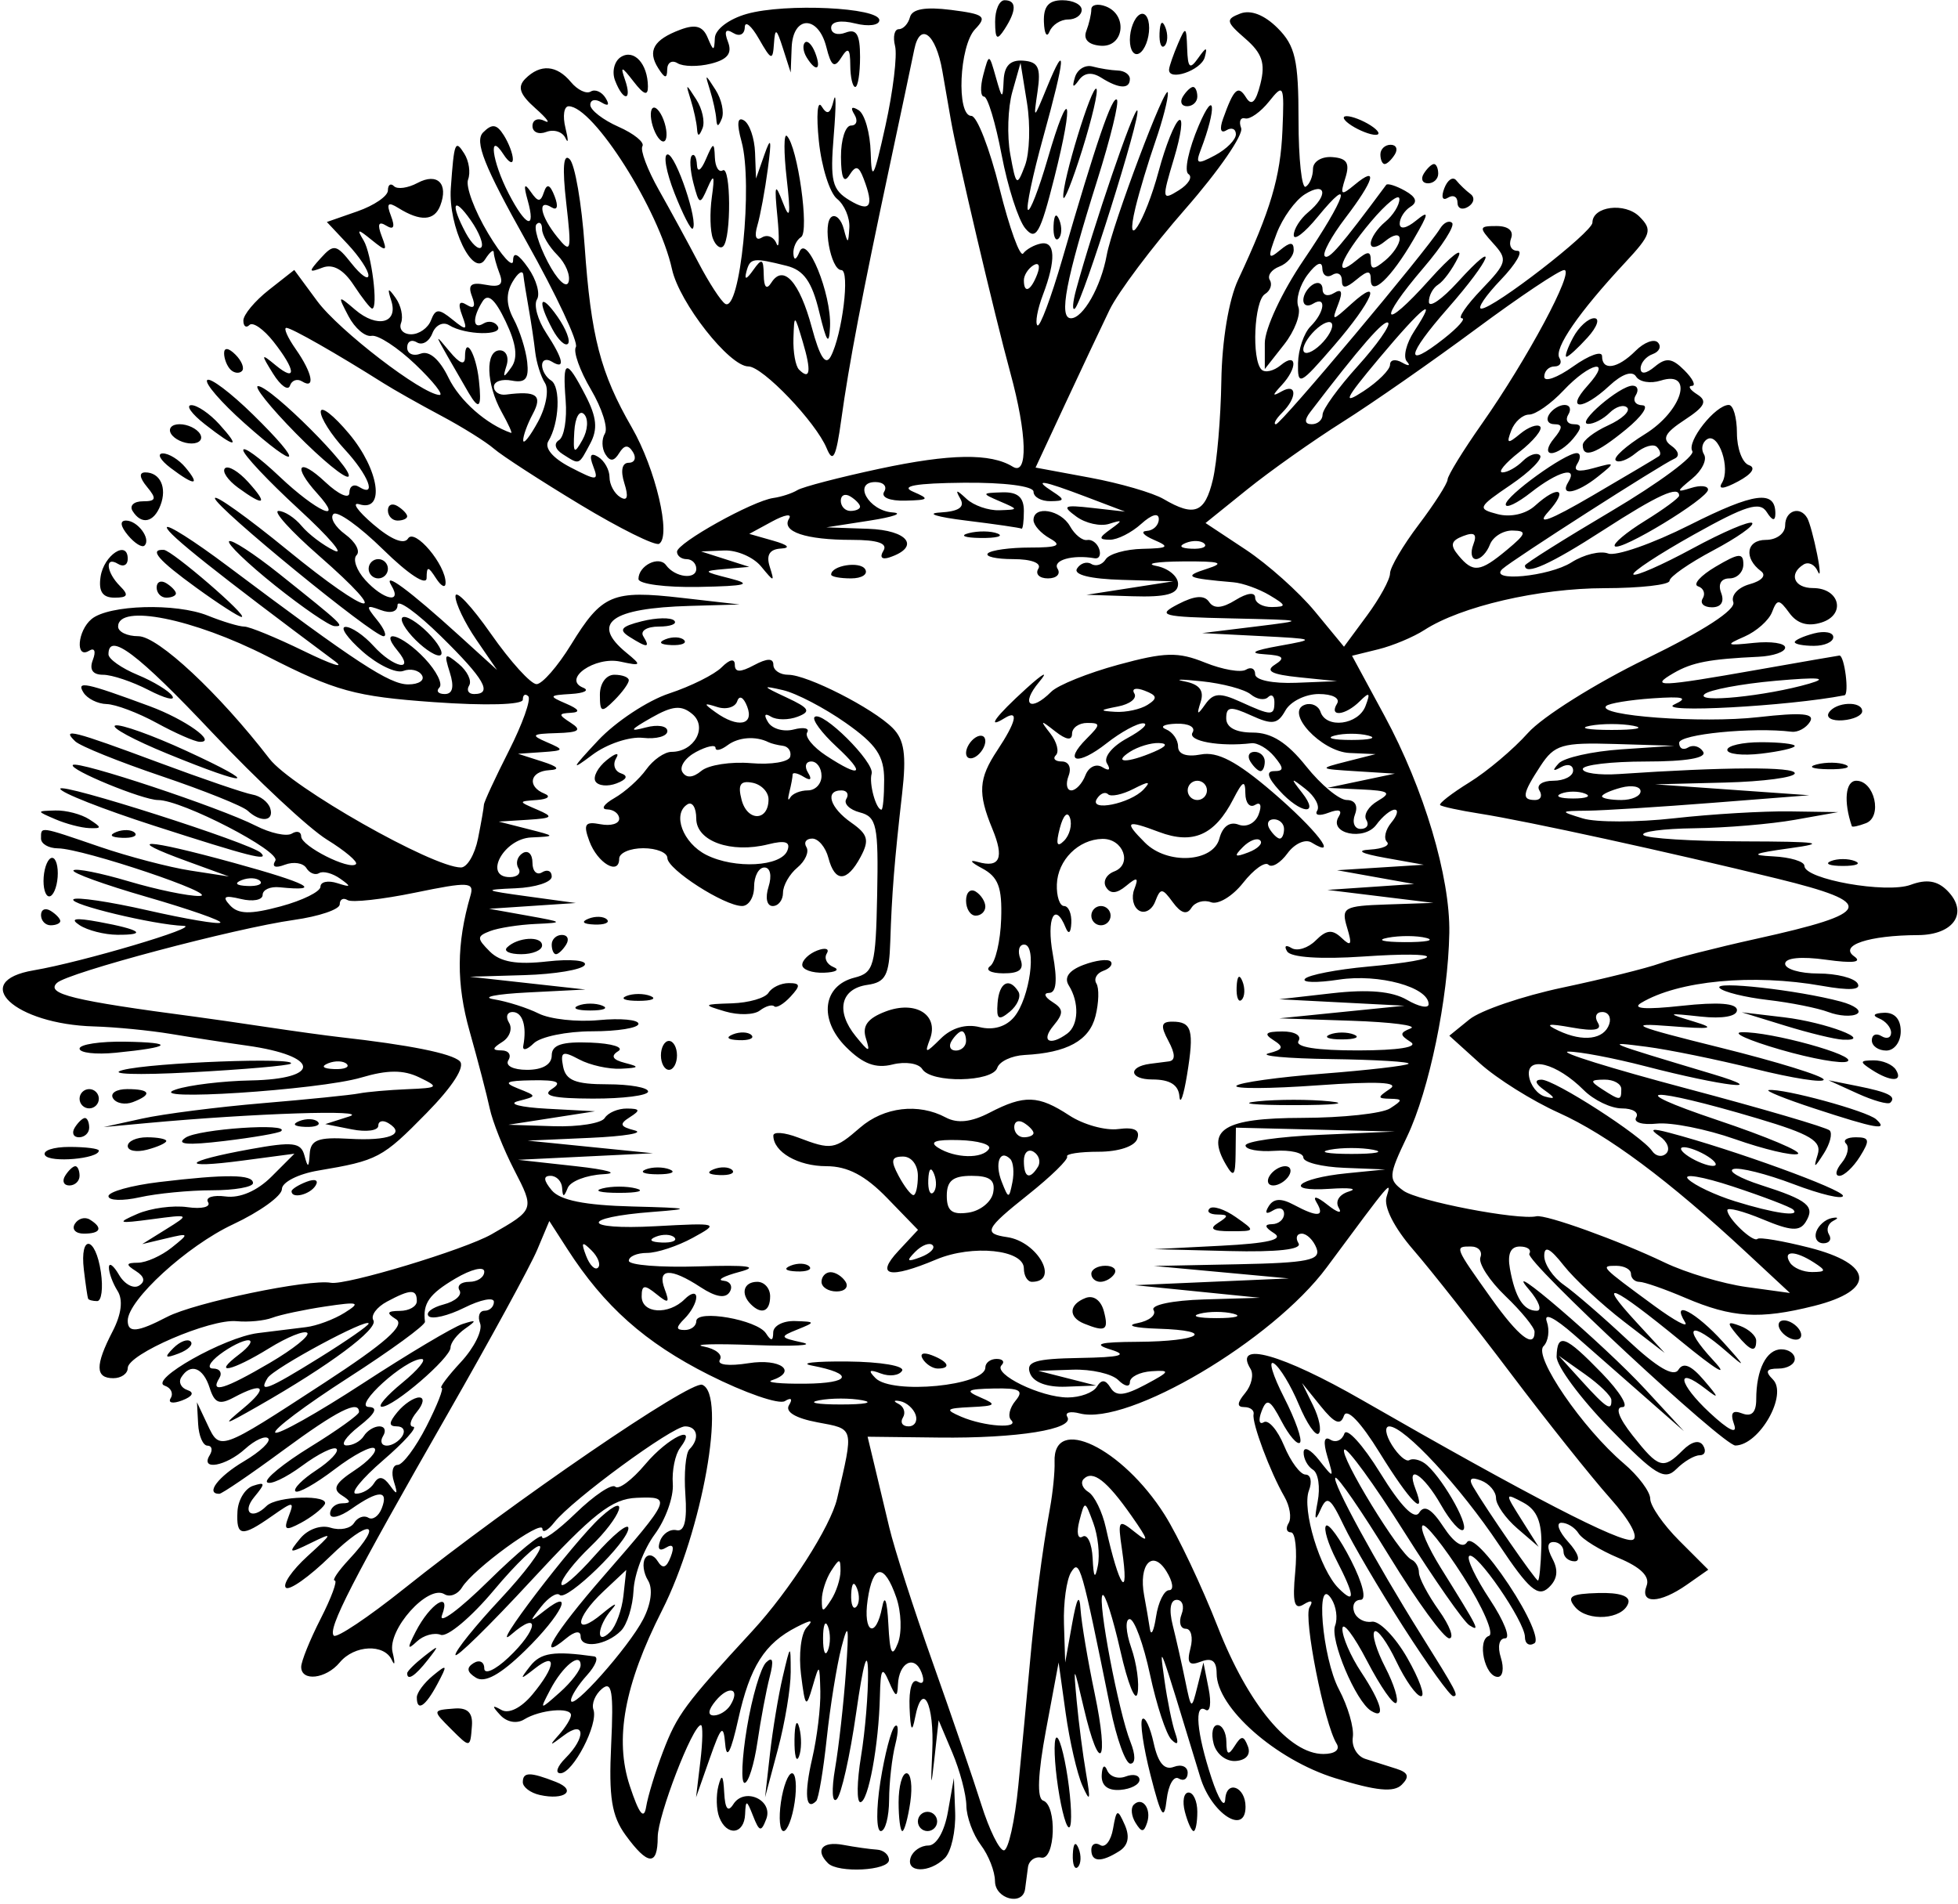 <?xml version="1.0" standalone="no"?><!DOCTYPE svg PUBLIC "-//W3C//DTD SVG 1.1//EN" "http://www.w3.org/Graphics/SVG/1.1/DTD/svg11.dtd"><svg width="100%" height="100%" viewBox="0 0 254 247" version="1.1" xmlns="http://www.w3.org/2000/svg" xmlns:xlink="http://www.w3.org/1999/xlink" xml:space="preserve" style="fill-rule:evenodd;clip-rule:evenodd;stroke-linejoin:round;stroke-miterlimit:1.414;"><path id="path3449" d="M129.071,244.019c0,-1.243 -0.825,-3.353 -1.835,-4.687c-1.009,-1.335 -1.853,-3.628 -1.875,-5.096c-0.022,-1.468 -0.84,-4.561 -1.819,-6.875l-1.779,-4.206l-0.55,5c-0.435,3.948 -0.493,3.742 -0.276,-0.975c0.286,-6.221 -1.283,-9.285 -2.231,-4.356c-0.39,2.031 -0.592,1.663 -0.714,-1.305c-0.101,-2.444 0.335,-3.824 1.065,-3.372c0.708,0.437 0.919,-0.063 0.494,-1.17c-0.909,-2.369 -2.947,-1.329 -3.067,1.565c-0.072,1.723 -0.287,1.651 -1.163,-0.387c-0.881,-2.05 -1.092,-1.713 -1.176,1.875c-0.147,6.364 -1.511,13.75 -2.539,13.75c-0.489,0 -0.448,-2.672 0.089,-5.937c0.538,-3.266 0.946,-8.188 0.908,-10.938c-0.044,-3.145 -0.613,-1.196 -1.533,5.253c-0.804,5.639 -1.944,10.701 -2.532,11.25c-0.591,0.551 -0.684,-1.243 -0.208,-4.003c0.474,-2.75 1.104,-8.375 1.401,-12.5c0.433,-6.029 0.322,-6.665 -0.567,-3.244c-0.608,2.34 -1.47,7.666 -1.914,11.836c-0.445,4.169 -1.061,7.832 -1.369,8.14c-1.364,1.365 -1.582,-0.938 -0.52,-5.517c0.633,-2.73 1.108,-6.652 1.056,-8.715c-0.092,-3.627 -0.125,-3.648 -1.006,-0.625c-0.835,2.862 -0.962,2.73 -1.5,-1.563c-0.323,-2.579 0.002,-5.319 0.724,-6.091c0.967,-1.033 0.627,-1.051 -1.291,-0.067c-4.165,2.136 -6.05,5.111 -7.57,11.947c-0.944,4.247 -1.513,5.348 -1.693,3.274c-0.233,-2.682 -0.521,-2.416 -2.028,1.875l-1.757,5l0.559,-4.687c0.308,-2.578 0.34,-4.688 0.071,-4.688c-1.071,0 -5.605,11.757 -5.605,14.534c0,3.785 -1.278,3.707 -4.163,-0.254c-1.812,-2.488 -2.202,-4.927 -1.875,-11.734c0.331,-6.886 0.095,-8.328 -1.191,-7.257c-0.882,0.735 -1.381,1.955 -1.109,2.711c0.669,1.859 -2.649,8.25 -4.283,8.25c-0.719,0 -0.423,-0.884 0.657,-1.964c2.709,-2.709 2.534,-5.022 -0.223,-2.936c-1.861,1.408 -1.954,1.393 -0.625,-0.097c0.859,-0.964 1.562,-2.109 1.562,-2.544c0,-1.073 -4.03,-0.705 -6.068,0.554c-0.967,0.597 -2.251,0.368 -3.103,-0.555c-1.117,-1.21 -1.084,-1.365 0.144,-0.671c0.956,0.541 2.57,-0.263 4.021,-2.004c3.035,-3.642 3.225,-5.653 0.319,-3.373c-1.942,1.523 -2.011,1.489 -0.614,-0.301c1.364,-1.749 3.063,-2.008 8.308,-1.268c0.622,0.087 0.2,1.188 -0.938,2.445c-1.138,1.258 -2.069,2.723 -2.069,3.257c0,1.531 7.476,-6.87 9.365,-10.523c1.036,-2.004 1.282,-3.974 0.627,-5.034c-0.592,-0.958 -0.762,-2.25 -0.378,-2.872c0.384,-0.622 1.113,-0.461 1.619,0.358c0.658,1.064 1.143,0.906 1.704,-0.557c0.508,-1.324 0.292,-1.74 -0.613,-1.181c-0.849,0.525 -1.15,0.183 -0.767,-0.872c0.347,-0.955 1.308,-1.581 2.135,-1.392c1.022,0.235 1.389,-1.25 1.145,-4.634c-0.198,-2.738 0.039,-5.378 0.527,-5.866c1.359,-1.359 1.054,-2.97 -0.563,-2.97c-1.672,0 -14.684,9.545 -16.948,12.433c-0.838,1.068 -1.541,1.454 -1.563,0.856c-0.047,-1.289 -8.966,5.215 -10.429,7.606c-0.558,0.912 -1.584,1.306 -2.28,0.876c-2.124,-1.313 -7.431,4.619 -6.729,7.521c0.344,1.421 0.302,1.88 -0.092,1.021c-0.985,-2.145 -4.869,-1.965 -6.76,0.312c-1.779,2.145 -5,2.515 -5,0.576c0,-0.715 1.137,-3.528 2.526,-6.25c1.389,-2.723 2.211,-4.951 1.826,-4.951c-0.384,0 0.448,-1.231 1.85,-2.735c4.663,-5.006 2.629,-5.35 -2.429,-0.412c-2.737,2.673 -5.333,4.503 -5.769,4.068c-0.436,-0.436 0.82,-2.261 2.79,-4.057c3.39,-3.09 3.414,-3.183 0.456,-1.734c-2.864,1.402 -2.979,1.354 -1.386,-0.578c1.002,-1.215 2.68,-1.81 3.958,-1.404c1.22,0.387 2.585,0.109 3.035,-0.617c0.449,-0.727 1.281,-1.034 1.849,-0.683c0.568,0.351 1.355,-0.203 1.749,-1.23c0.921,-2.399 -0.429,-2.372 -3.926,0.078c-1.558,1.091 -2.779,1.366 -2.779,0.625c0,-0.726 0.704,-1.329 1.563,-1.34c1.192,-0.014 1.174,-0.265 -0.075,-1.057c-1.23,-0.78 -0.814,-1.577 1.671,-3.206c1.82,-1.192 2.994,-2.482 2.609,-2.867c-0.385,-0.385 -2.721,0.842 -5.191,2.726c-2.47,1.884 -4.753,3.164 -5.073,2.844c-0.32,-0.32 0.891,-1.547 2.691,-2.726c1.8,-1.18 2.986,-2.43 2.637,-2.78c-0.349,-0.349 -2.36,0.64 -4.468,2.199c-2.108,1.559 -4.149,2.517 -4.536,2.131c-0.386,-0.387 2.138,-2.451 5.61,-4.587c3.472,-2.137 6.312,-4.171 6.312,-4.521c0,-1.624 -2.821,-0.198 -9.866,4.988c-4.202,3.094 -7.92,5.625 -8.262,5.625c-1.846,0 -0.137,-2.247 3.215,-4.227c2.11,-1.246 3.52,-2.583 3.133,-2.97c-0.388,-0.387 -1.736,0.23 -2.998,1.372c-2.488,2.252 -5.852,2.856 -4.597,0.825c0.425,-0.687 0.297,-1.25 -0.285,-1.25c-0.582,0 -1.126,-1.265 -1.209,-2.812l-0.152,-2.813l1.35,2.864c1.637,3.474 1.501,3.522 15.171,-5.389c7.93,-5.169 10.531,-7.47 9.314,-8.241c-1.31,-0.83 -1.198,-1.075 0.499,-1.09c1.203,-0.01 2.187,-0.581 2.187,-1.269c0,-1.587 -0.808,-1.574 -3.867,0.063c-1.349,0.722 -2.144,1.812 -1.767,2.422c0.688,1.114 -5.666,5.845 -14.991,11.162c-4.486,2.557 -4.678,2.583 -1.875,0.255c3.311,-2.75 2.652,-3.49 -1.248,-1.402c-1.864,0.997 -2.493,0.746 -3.127,-1.25c-0.839,-2.646 -2.507,-3.26 -3.684,-1.356c-0.388,0.628 -0.028,1.369 0.801,1.645c0.935,0.312 0.676,0.822 -0.682,1.343c-1.204,0.462 -1.876,0.332 -1.492,-0.289c0.384,-0.621 0.04,-1.348 -0.765,-1.617c-2.141,-0.713 7.681,-6.267 12.072,-6.826c2.063,-0.262 4.875,-0.61 6.25,-0.773c1.375,-0.162 3.625,-1 5,-1.862c2.174,-1.361 1.848,-1.468 -2.5,-0.818c-2.75,0.412 -5.843,1.069 -6.875,1.462c-1.031,0.392 -3.116,0.592 -4.633,0.445c-3.414,-0.332 -14.117,4.275 -14.117,6.076c0,0.726 -0.843,1.32 -1.875,1.32c-2.347,0 -2.372,-1.662 -0.091,-6.073c1.152,-2.227 1.38,-4.088 0.644,-5.251c-0.627,-0.99 -1.131,-2.363 -1.121,-3.051c0.011,-0.687 0.599,-0.253 1.308,0.964c0.709,1.218 1.877,1.851 2.596,1.406c0.85,-0.525 0.714,-1.182 -0.39,-1.882c-1.366,-0.866 -1.317,-1.078 0.253,-1.093c1.072,-0.01 3.04,-0.892 4.375,-1.959c2.335,-1.867 2.309,-1.912 -0.699,-1.198l-3.125,0.742l3.125,-1.946c3.093,-1.926 3.073,-1.939 -1.875,-1.28c-4.396,0.587 -4.622,0.503 -1.875,-0.692c1.719,-0.747 4.643,-1.141 6.497,-0.874c1.854,0.267 3.057,-0.024 2.672,-0.647c-0.385,-0.622 0.643,-0.955 2.283,-0.74c1.86,0.243 4.1,-0.727 5.951,-2.578l2.969,-2.969l-6.726,0.892c-8.413,1.116 -7.738,0.102 0.985,-1.479c5.557,-1.008 6.584,-0.887 7.043,0.827c0.441,1.652 0.562,1.611 0.681,-0.232c0.117,-1.804 1.107,-2.181 5.111,-1.945c5.154,0.304 7.424,-0.59 5.117,-2.015c-0.733,-0.453 -1.333,-0.306 -1.333,0.326c0,0.633 -1.547,0.844 -3.437,0.468l-3.438,-0.682l3.125,-0.998c2.859,-0.913 -12.449,-0.41 -26.25,0.864l-5.625,0.519l5,-1.102c2.75,-0.606 9.782,-1.505 15.625,-1.996c5.844,-0.492 11.469,-1.06 12.5,-1.264c1.032,-0.204 3.844,-0.451 6.25,-0.551c4.09,-0.168 4.191,-0.269 1.551,-1.541c-2.044,-0.986 -4.116,-0.978 -7.5,0.027c-5.508,1.636 -28.787,3.136 -24.051,1.549c1.719,-0.575 6.078,-1.102 9.688,-1.171c9.314,-0.177 8.994,-3.192 -0.479,-4.518c-2.659,-0.372 -7.084,-1.052 -9.834,-1.511c-2.75,-0.459 -7.25,-0.899 -10,-0.977c-10.298,-0.292 -16.263,-5.853 -7.812,-7.282c6.232,-1.054 21.84,-5.683 19.436,-5.765c-3.83,-0.129 -14.936,-2.801 -14.298,-3.439c0.343,-0.343 4.671,0.298 9.619,1.423c4.947,1.125 9.197,1.844 9.444,1.598c0.246,-0.247 -4.062,-1.751 -9.573,-3.344c-5.512,-1.593 -9.777,-3.14 -9.479,-3.438c0.298,-0.298 3.512,0.34 7.142,1.418c3.63,1.078 7.764,1.935 9.186,1.905c3.003,-0.065 -15.082,-6.153 -18.352,-6.178c-1.203,-0.009 -2.188,-0.579 -2.188,-1.267c0,-1.603 -0.291,-1.643 7.617,1.064c3.717,1.272 9.008,2.66 11.758,3.084l5,0.771l-5.39,-1.965c-8.48,-3.09 -5.607,-2.997 6.015,0.193c9.668,2.654 11.737,3.759 5.938,3.169c-1.203,-0.123 -2.188,0.322 -2.188,0.989c0,0.666 -1.265,0.906 -2.812,0.533c-2.157,-0.52 -2.485,-0.325 -1.409,0.833c1.069,1.151 2.633,1.18 6.562,0.122c2.838,-0.764 5.159,-1.912 5.159,-2.552c0,-0.639 0.985,-0.845 2.188,-0.458c1.783,0.573 1.852,0.466 0.372,-0.582c-0.998,-0.707 -2.225,-1.032 -2.726,-0.723c-0.501,0.31 -1.249,0.016 -1.662,-0.653c-0.414,-0.668 -1.67,-0.863 -2.792,-0.433c-1.248,0.48 -1.727,0.278 -1.235,-0.52c0.755,-1.221 -12.098,-7.872 -15.213,-7.872c-1.984,0 -11.629,-3.969 -11.05,-4.548c0.616,-0.616 19.1,5.524 23.718,7.879c1.91,0.974 4.02,1.434 4.687,1.022c0.667,-0.413 1.213,-0.245 1.213,0.373c0,1.252 6.271,4.421 7.103,3.589c0.291,-0.291 -1.401,-1.722 -3.76,-3.18c-2.359,-1.458 -9.059,-7.71 -14.888,-13.893c-9.671,-10.258 -13.455,-13.11 -13.455,-10.143c0,0.604 1.7,1.802 3.777,2.663c2.077,0.86 4.108,2.1 4.513,2.754c0.404,0.655 -0.986,0.301 -3.09,-0.787c-2.104,-1.088 -4.757,-1.979 -5.896,-1.979c-1.358,0 -1.815,-0.667 -1.327,-1.939c0.427,-1.113 0.218,-1.615 -0.491,-1.177c-1.807,1.117 -1.512,-2.599 0.327,-4.117c2.241,-1.849 10.956,-2.102 15.081,-0.437c1.936,0.781 4.064,1.42 4.729,1.42c0.666,0 4.145,1.431 7.731,3.179c3.587,1.748 5.396,2.339 4.021,1.315c-15.332,-11.428 -21.745,-16.528 -21.804,-17.341c-0.039,-0.535 3.51,1.715 7.887,5c16.698,12.532 20.996,15.347 23.429,15.347c1.381,0 2.178,-0.537 1.772,-1.195c-0.406,-0.657 -1.494,-0.905 -2.418,-0.551c-0.924,0.354 -3.296,-0.777 -5.272,-2.515c-1.977,-1.738 -2.978,-3.177 -2.225,-3.199c0.753,-0.022 2.387,1.085 3.631,2.46c2.604,2.878 5.47,3.451 3.125,0.625c-2.522,-3.038 0.564,-2.141 3.544,1.031c1.501,1.598 2.349,3.285 1.884,3.75c-0.464,0.464 -0.15,0.844 0.698,0.844c1.029,0 1.247,-0.932 0.653,-2.802c-0.788,-2.485 -0.657,-2.61 1.152,-1.109c1.123,0.932 1.734,2.193 1.357,2.803c-0.377,0.61 -0.089,1.108 0.639,1.108c2.466,0 1.34,-1.962 -4.302,-7.5c-3.093,-3.036 -5.625,-4.858 -5.625,-4.049c0,0.88 -0.879,1.142 -2.187,0.651c-1.916,-0.718 -1.974,-0.558 -0.472,1.289c0.943,1.16 1.322,2.109 0.841,2.109c-1.345,0 -21.805,-16.737 -21.872,-17.892c-0.033,-0.56 4.191,2.455 9.386,6.7c10.819,8.841 14,9.4 4.073,0.716c-3.631,-3.175 -5.976,-5.774 -5.213,-5.774c0.764,0 2.114,0.875 3.001,1.944c0.887,1.068 2.784,2.504 4.216,3.191c1.431,0.686 -0.64,-1.735 -4.602,-5.381c-3.963,-3.646 -7.197,-7.086 -7.188,-7.645c0.009,-0.559 2.127,0.983 4.705,3.427c4.831,4.579 8.56,6.243 4.881,2.179c-3.245,-3.586 -2.419,-4.73 1.056,-1.465c1.724,1.62 3.125,2.245 3.125,1.395c0,-0.848 0.563,-1.194 1.25,-0.77c2.387,1.475 1.233,-1.528 -1.875,-4.881c-1.718,-1.855 -3.11,-4.047 -3.091,-4.87c0.018,-0.824 1.68,0.47 3.691,2.876c3.899,4.663 4.697,10.161 1.327,9.136c-1.06,-0.322 -0.258,0.843 1.781,2.589c2.325,1.991 4.013,2.68 4.527,1.848c0.857,-1.386 4.906,3.409 4.871,5.768c-0.01,0.706 -0.564,0.441 -1.231,-0.591c-1.038,-1.606 -1.214,-1.614 -1.231,-0.052c-0.011,1.062 -2.356,-0.471 -5.617,-3.672c-3.08,-3.022 -5.992,-5.102 -6.472,-4.622c-0.48,0.48 0.211,1.664 1.535,2.632c1.323,0.968 1.984,2.182 1.468,2.698c-0.516,0.516 -0.006,1.969 1.133,3.228c2.339,2.583 4.829,3.117 3.393,0.726c-1.199,-1.996 2.302,0.586 8.807,6.495l4.89,4.442l-2.703,-3.942c-1.486,-2.169 -2.698,-4.7 -2.692,-5.625c0.006,-0.926 2.077,1.271 4.602,4.88c2.524,3.609 5.191,6.547 5.926,6.529c0.735,-0.019 2.743,-2.321 4.461,-5.116c4.028,-6.552 5.352,-7.111 14.375,-6.077l7.5,0.859l-6.46,0.184c-10.263,0.292 -12.904,2.242 -8.227,6.076c2.017,1.654 1.956,1.743 -0.789,1.15c-3.304,-0.715 -7.568,2.275 -4.825,3.383c0.853,0.345 0.145,0.711 -1.574,0.814c-2.882,0.172 -2.93,0.27 -0.625,1.26c1.684,0.724 1.888,1.11 0.625,1.182c-1.666,0.095 -1.666,0.241 0,1.318c1.449,0.936 1.022,1.237 -1.875,1.319c-3.231,0.092 -3.404,0.256 -1.25,1.181c2.309,0.993 2.262,1.091 -0.625,1.287l-3.125,0.213l3.125,1c2.084,0.668 2.396,1.043 0.938,1.126c-2.524,0.144 -2.929,2.117 -0.625,3.047c0.86,0.347 0.439,0.714 -0.938,0.817c-2.5,0.186 -2.5,0.186 0,1.26c2.179,0.937 2.018,1.105 -1.25,1.311l-3.75,0.235l3.75,0.954c3.681,0.937 3.689,0.957 0.459,1.103c-3.576,0.16 -6.258,5.147 -2.768,5.147c1.008,0 1.508,-0.523 1.113,-1.163c-0.396,-0.64 -0.148,-1.517 0.551,-1.949c0.699,-0.432 1.27,0.125 1.27,1.237c0,1.113 0.563,1.675 1.25,1.25c0.688,-0.424 1.25,-0.176 1.25,0.552c0,0.728 -2.109,1.412 -4.687,1.52c-4.302,0.18 -4.174,0.267 1.562,1.053l6.25,0.858l-5.625,0.373l-5.625,0.374l5,0.895c4.681,0.839 4.748,0.907 1.04,1.073c-2.178,0.098 -4.835,0.513 -5.905,0.924c-1.745,0.669 -1.748,0.943 -0.037,2.655c1.364,1.364 3.489,1.731 7.445,1.285c3.046,-0.344 5.233,-0.132 4.861,0.47c-0.372,0.601 -3.877,1.188 -7.79,1.304l-7.114,0.21l7.5,0.829l7.5,0.83l-7.5,0.381c-4.125,0.209 -6.093,0.608 -4.375,0.887c1.719,0.278 4.334,1.11 5.811,1.848c1.477,0.738 4.993,1.121 7.813,0.852c2.819,-0.269 5.126,-0.052 5.126,0.482c0,0.534 -2.7,0.97 -6,0.97c-3.3,0 -6.715,0.704 -7.589,1.563c-0.874,0.859 -1.482,1 -1.352,0.312c0.483,-2.543 -0.096,-4.375 -1.382,-4.375c-0.729,0 -0.938,0.626 -0.465,1.39c0.472,0.765 0.083,1.881 -0.864,2.481c-1.352,0.857 -1.371,1.095 -0.086,1.11c0.9,0.01 1.288,0.582 0.863,1.269c-0.438,0.709 0.612,1.25 2.427,1.25c2.003,0 3.198,-0.697 3.198,-1.866c0,-1.379 1.317,-1.814 5.052,-1.668c2.778,0.109 4.384,0.611 3.568,1.115c-1.007,0.623 -0.723,1.111 0.886,1.523c1.958,0.501 1.866,0.632 -0.525,0.751c-1.592,0.08 -4.033,-0.464 -5.425,-1.208c-2.146,-1.149 -2.461,-1.007 -2.078,0.937c0.353,1.79 1.61,2.291 5.739,2.291c2.907,0 5.286,0.422 5.285,0.938c-0.001,0.516 -3.236,0.929 -7.189,0.918c-5.102,-0.013 -6.644,-0.37 -5.313,-1.231c1.4,-0.904 0.766,-1.194 -2.5,-1.143c-3.463,0.055 -3.854,0.276 -1.875,1.063c2.5,0.994 2.5,0.994 0,1.642c-1.375,0.357 0.313,0.798 3.75,0.981l6.25,0.333l-5.625,0.874l-5.625,0.875l5.864,0.188c3.225,0.103 6.211,-0.375 6.636,-1.063c0.425,-0.687 1.724,-1.241 2.887,-1.23c1.707,0.015 1.778,0.231 0.369,1.123c-1.401,0.887 -1.278,1.223 0.625,1.711c1.303,0.334 -1.287,0.769 -5.756,0.967l-8.125,0.361l16.25,1.637l-8.75,0.426l-8.75,0.426l7.5,0.829c4.125,0.457 5.719,0.925 3.542,1.04c-2.177,0.116 -4.242,0.914 -4.589,1.773c-0.504,1.25 -0.65,1.25 -0.729,0c-0.054,-0.859 -0.73,-1.563 -1.502,-1.563c-0.969,0 -0.922,0.58 0.153,1.875c1.079,1.3 4.291,1.945 10.466,2.101c7.455,0.188 7.889,0.303 2.659,0.7c-9.557,0.726 -9.276,2.38 0.316,1.861c8.246,-0.446 8.354,-0.412 4.854,1.504c-1.969,1.078 -4.641,1.959 -5.938,1.959c-1.296,0 -2.357,0.459 -2.357,1.019c0,0.561 4.078,0.888 9.063,0.728c6.373,-0.204 7.949,0.006 5.312,0.709c-2.062,0.549 -3.013,1.065 -2.113,1.147c0.9,0.081 1.269,0.741 0.821,1.465c-0.541,0.877 -1.808,0.667 -3.779,-0.625c-3.899,-2.554 -5.67,-2.461 -4.655,0.245c0.685,1.829 0.508,1.935 -1.081,0.645c-1.54,-1.25 -1.901,-1.191 -1.901,0.312c0,2.229 3.488,2.451 5.583,0.355c0.834,-0.833 1.5,-0.944 1.5,-0.25c0,0.688 -0.675,1.925 -1.5,2.75c-1.166,1.167 -1.166,1.5 0,1.5c0.825,0 1.5,-0.513 1.5,-1.14c0,-1.577 7.912,-0.198 9.044,1.576c0.669,1.049 0.923,1.016 0.937,-0.123c0.011,-0.859 1.285,-1.523 2.832,-1.475c2.669,0.084 2.685,0.139 0.312,1.095c-2.339,0.941 -2.299,1.05 0.625,1.687c1.719,0.375 -1.093,0.523 -6.25,0.331c-5.156,-0.193 -8.101,-0.107 -6.544,0.189c1.557,0.297 2.507,1.064 2.111,1.705c-0.424,0.685 1.115,0.874 3.731,0.459c4.116,-0.654 6.438,1.076 2.988,2.226c-0.806,0.269 1.143,0.465 4.331,0.435c5.958,-0.054 6.422,-1.29 0.883,-2.352c-1.718,-0.33 0.368,-0.567 4.636,-0.528c4.298,0.04 7.448,0.577 7.061,1.204c-0.385,0.622 -1.627,0.779 -2.761,0.348c-1.505,-0.573 -1.69,-0.411 -0.685,0.603c2.145,2.162 14.249,0.989 14.249,-1.381c0,-0.61 0.657,-1.109 1.459,-1.109c0.802,0 1.091,0.367 0.644,0.815c-1.146,1.146 5.093,4.185 8.591,4.185c1.6,0 3.293,-0.622 3.764,-1.383c0.612,-0.99 1.12,-0.955 1.787,0.125c0.711,1.15 1.786,1.052 4.531,-0.411c3.201,-1.707 3.288,-1.899 0.787,-1.734c-1.547,0.102 -2.813,0.741 -2.813,1.419c0,0.679 -0.675,0.559 -1.5,-0.266c-0.825,-0.825 -3.497,-1.433 -5.937,-1.352l-4.438,0.148l7.5,1.909l-3.928,0.148c-2.446,0.092 -4.201,-0.561 -4.649,-1.728c-0.585,-1.523 0.619,-1.898 6.429,-1.999c5.353,-0.093 6.363,-0.367 4.023,-1.09c-2.363,-0.73 -1.504,-0.975 3.525,-1.005c8.125,-0.048 10.307,-1.464 2.621,-1.701c-3.036,-0.093 -4.247,-0.415 -2.69,-0.714c1.557,-0.299 2.509,-1.067 2.114,-1.705c-0.405,-0.655 2.447,-1.255 6.544,-1.376l7.261,-0.216l-8.125,-0.819l-8.125,-0.818l10,-0.437l10,-0.436l-8.75,-0.809l-8.75,-0.808l10.899,-0.221c9.117,-0.184 10.78,-0.527 10.178,-2.096c-0.395,-1.031 -1.255,-1.875 -1.909,-1.875c-0.655,0 -0.843,0.563 -0.418,1.25c0.495,0.801 -2.741,1.162 -8.988,1.006l-9.762,-0.245l8.721,-0.444c6.021,-0.306 8.15,-0.805 6.875,-1.611c-1.245,-0.787 -1.337,-1.173 -0.283,-1.186c0.859,-0.01 1.562,-0.615 1.562,-1.343c0,-0.728 -0.649,-0.923 -1.443,-0.432c-0.895,0.553 -1.104,0.343 -0.549,-0.555c0.625,-1.012 1.598,-1.07 3.236,-0.193c3.138,1.68 4.1,1.579 2.965,-0.309c-0.547,-0.911 0.044,-0.78 1.416,0.312c1.295,1.032 1.959,1.215 1.475,0.408c-0.51,-0.851 0.046,-1.746 1.322,-2.13c1.212,-0.363 0.094,-0.519 -2.483,-0.345c-6.189,0.416 -4.247,-1.373 2.186,-2.014l5,-0.498l-5.312,-0.21c-2.922,-0.116 -5.313,-0.717 -5.313,-1.336c0,-0.619 -1.687,-1.009 -3.75,-0.866c-2.062,0.143 -3.75,-0.171 -3.75,-0.697c0,-0.526 4.36,-1.148 9.688,-1.382l9.687,-0.426l-10.312,-0.252l-10.313,-0.252l-0.038,3.438c-0.031,2.825 -0.254,3.067 -1.252,1.357c-2.662,-4.561 -0.251,-6.043 9.862,-6.064c5.254,-0.01 10.397,-0.564 11.428,-1.231c1.667,-1.077 1.667,-1.215 0,-1.25c-1.666,-0.034 -1.666,-0.177 0,-1.293c1.283,-0.858 -1.68,-1 -9.375,-0.448c-6.187,0.444 -10.936,0.469 -10.552,0.056c0.384,-0.414 5.447,-1.121 11.25,-1.571c5.804,-0.45 10.787,-1.027 11.073,-1.281c0.287,-0.254 -4.213,-0.528 -10,-0.608c-5.786,-0.079 -9.455,-0.418 -8.152,-0.751c1.904,-0.488 2.026,-0.824 0.625,-1.711c-1.303,-0.825 -1.014,-1.109 1.143,-1.123c1.609,-0.012 2.544,0.533 2.113,1.23c-0.486,0.788 2.379,1.243 7.739,1.231c5.267,-0.011 7.862,-0.43 6.807,-1.098c-1.438,-0.912 -1.438,-1.185 0,-1.758c0.938,-0.372 -2.514,-0.819 -7.671,-0.992l-9.375,-0.314l8.125,-0.819l8.125,-0.818l-8.125,-0.42l-8.125,-0.419l6.875,-0.781c4.68,-0.532 7.773,-0.258 9.688,0.857c1.547,0.902 2.812,1.154 2.812,0.561c0,-2.209 -6.454,-3.977 -11.63,-3.185c-2.884,0.442 -4.867,0.394 -4.405,-0.106c0.462,-0.501 4.119,-1.21 8.125,-1.577c10.6,-0.97 10.145,-2.045 -0.555,-1.313c-5.53,0.378 -9.4,0.121 -9.881,-0.657c-0.434,-0.703 -0.186,-0.904 0.552,-0.448c0.739,0.456 2.155,0.017 3.149,-0.977c1.397,-1.397 2.159,-1.47 3.366,-0.324c1.232,1.171 1.382,0.891 0.711,-1.33c-0.795,-2.628 -0.456,-2.826 5.172,-3.016l6.021,-0.204l-6.875,-0.843l-6.875,-0.842l5.625,-0.381l5.625,-0.381l-5,-0.896l-5,-0.895l5.625,-0.355l5.625,-0.354l-5,-0.896c-3.126,-0.559 -3.867,-0.961 -1.979,-1.072c1.662,-0.098 2.651,-0.548 2.198,-1c-0.452,-0.452 -0.196,-1.577 0.57,-2.5c0.766,-0.923 0.964,-1.678 0.44,-1.678c-0.524,0 -1.592,0.875 -2.374,1.943c-1.577,2.158 -6.254,1.167 -4.892,-1.036c0.521,-0.843 0.036,-1.029 -1.323,-0.508c-1.179,0.452 -1.84,0.33 -1.468,-0.271c0.371,-0.602 -0.302,-1.861 -1.498,-2.798c-1.967,-1.543 -2.011,-1.497 -0.458,0.483c2.376,3.03 -0.185,2.761 -2.966,-0.313c-1.521,-1.681 -1.739,-2.5 -0.665,-2.5c1.283,0 1.289,-0.37 0.027,-1.891c-0.864,-1.04 -2.198,-1.817 -2.966,-1.727c-4.104,0.484 -8.327,-0.279 -7.646,-1.382c0.435,-0.703 -0.489,-1.206 -2.113,-1.151c-1.588,0.054 -2.184,0.383 -1.324,0.729c0.859,0.347 1.562,1.35 1.562,2.228c0,1.005 1.095,1.388 2.952,1.034c2.159,-0.413 4.651,0.892 9.283,4.86c5.696,4.882 8.754,8.831 5.076,6.558c-0.792,-0.489 -2.193,0.14 -3.112,1.398c-0.92,1.258 -2.035,1.925 -2.477,1.483c-0.442,-0.442 -1.922,0.618 -3.288,2.355c-1.367,1.737 -3.243,2.868 -4.169,2.512c-0.927,-0.355 -2.07,-0.023 -2.54,0.738c-0.577,0.933 -1.358,0.699 -2.393,-0.716c-1.386,-1.896 -1.61,-1.907 -2.3,-0.11c-0.42,1.095 -1.369,1.617 -2.108,1.16c-0.739,-0.457 -1.012,-1.697 -0.605,-2.756c0.594,-1.55 0.389,-1.635 -1.054,-0.438c-1.231,1.022 -2.048,1.075 -2.608,0.168c-0.448,-0.725 0.029,-1.643 1.06,-2.039c2.398,-0.92 1.175,-4.275 -1.538,-4.223c-3.102,0.06 -5.792,2.747 -5.903,5.898c-0.055,1.547 0.367,2.812 0.938,2.812c0.57,0 0.992,0.985 0.938,2.188c-0.059,1.307 -0.353,1.558 -0.73,0.625c-1.415,-3.508 -2.525,-1.227 -1.672,3.437c0.62,3.389 0.465,5.007 -0.48,5.02c-0.767,0.01 -0.587,0.53 0.4,1.154c1.487,0.941 1.515,1.473 0.159,3.106c-1.665,2.007 -0.472,2.68 1.796,1.014c1.482,-1.089 1.577,-4.042 0.199,-6.242c-0.645,-1.031 0.012,-1.949 1.908,-2.666c1.592,-0.602 3.175,-0.801 3.518,-0.444c0.344,0.358 -0.081,0.903 -0.945,1.211c-0.864,0.309 -1.268,1.05 -0.899,1.647c0.369,0.597 0.316,2.497 -0.117,4.223c-0.798,3.181 -3.69,4.767 -9.202,5.049c-1.67,0.086 -3.264,0.836 -3.541,1.667c-0.625,1.876 -8.592,2.007 -9.733,0.16c-0.46,-0.743 -2.192,-1.011 -3.85,-0.594c-2.19,0.549 -3.842,-0.07 -6.033,-2.261c-3.576,-3.576 -3.038,-7.968 1.103,-9.007c2.506,-0.629 2.75,-1.523 2.932,-10.74c0.177,-9.013 -0.055,-10.12 -2.244,-10.692c-1.344,-0.351 -2.134,-1.137 -1.758,-1.747c0.377,-0.609 0.089,-1.108 -0.639,-1.108c-2.184,0 -1.498,2.236 1.284,4.185c2.169,1.52 2.372,2.267 1.206,4.446c-1.765,3.298 -3.333,3.343 -4.176,0.119c-0.359,-1.375 -1.302,-2.5 -2.094,-2.5c-0.793,0 -1.133,0.499 -0.756,1.109c0.377,0.609 -0.153,1.803 -1.176,2.653c-1.024,0.849 -1.862,2.319 -1.862,3.267c0,0.947 -0.6,1.721 -1.334,1.721c-0.765,0 -0.996,-1.065 -0.541,-2.5c0.455,-1.434 0.225,-2.5 -0.54,-2.5c-0.734,0 -1.335,1.125 -1.335,2.5c0,1.375 -0.703,2.498 -1.562,2.496c-2.303,-0.007 -9.688,-4.754 -9.688,-6.227c0,-0.698 -1.406,-1.269 -3.125,-1.269c-1.718,0 -3.125,0.61 -3.125,1.355c0,2.238 -2.814,0.587 -3.871,-2.271c-0.816,-2.205 -0.568,-2.582 1.443,-2.195c1.336,0.257 2.428,-0.062 2.428,-0.71c0,-0.648 -0.703,-1.196 -1.562,-1.217c-0.86,-0.02 -0.438,-0.68 0.937,-1.466c1.375,-0.785 3.235,-2.456 4.134,-3.712c0.898,-1.256 2.376,-2.284 3.284,-2.284c2.96,0 4.719,-3.226 2.681,-4.917c-1.422,-1.181 -2.556,-1.074 -5.328,0.504c-2.766,1.575 -2.918,1.843 -0.708,1.25c1.547,-0.415 2.812,-0.204 2.812,0.469c0,0.673 -1.426,1.068 -3.169,0.876c-1.742,-0.191 -4.696,0.801 -6.562,2.205c-2.86,2.151 -2.743,1.857 0.744,-1.867c2.276,-2.431 6.429,-5.175 9.228,-6.099c2.8,-0.924 5.859,-2.449 6.8,-3.389c1.053,-1.053 1.709,-1.179 1.709,-0.327c0,0.996 0.7,1.009 2.5,0.045c1.695,-0.907 2.5,-0.921 2.5,-0.044c0,0.712 0.866,1.294 1.925,1.294c2.474,0 10.977,4.33 13.544,6.898c1.522,1.522 1.808,3.484 1.238,8.479c-1.001,8.765 -1.342,13.029 -1.54,19.224c-0.14,4.398 -0.61,5.289 -2.966,5.625c-3.492,0.498 -4.153,3.423 -1.51,6.674c1.732,2.129 1.915,2.164 1.31,0.248c-0.503,-1.595 0.222,-2.579 2.55,-3.464c3.898,-1.482 6.956,0.428 5.757,3.595c-0.713,1.885 -0.57,1.875 1.415,-0.092c1.394,-1.382 3.246,-1.928 5.023,-1.482c1.773,0.445 3.437,-0.043 4.496,-1.32c2.024,-2.438 2.976,-9.385 1.287,-9.385c-0.66,0 -0.876,0.844 -0.481,1.875c0.515,1.343 -0.117,1.87 -2.226,1.856c-1.621,-0.01 -2.384,-0.432 -1.697,-0.937c0.688,-0.505 1.329,-3.251 1.426,-6.101c0.14,-4.126 -0.37,-5.472 -2.5,-6.601c-1.472,-0.781 -1.709,-1.145 -0.528,-0.81c2.87,0.814 3.453,-0.505 1.892,-4.282c-1.919,-4.642 -1.802,-6.525 0.632,-10.193c2.462,-3.707 2.835,-5.345 0.953,-4.182c-2.447,1.513 -1.189,-0.212 2.793,-3.828c2.224,-2.019 2.98,-2.406 1.682,-0.859c-2.459,2.928 -1.14,3.978 1.58,1.258c0.854,-0.855 4.764,-2.428 8.687,-3.497c6.059,-1.65 7.754,-1.693 11.251,-0.281c2.264,0.914 4.655,1.33 5.312,0.923c0.658,-0.406 1.195,-0.142 1.195,0.586c0,0.757 2.275,1.233 5.313,1.113l5.312,-0.21l-4.928,-0.505c-3.573,-0.365 -4.432,-0.818 -3.125,-1.645c1.385,-0.877 1.078,-1.187 -1.322,-1.338c-2.123,-0.133 -1.521,-0.483 1.875,-1.092c4.842,-0.866 4.762,-0.907 -2.5,-1.276l-7.5,-0.381l6.875,-0.843c6.755,-0.827 6.701,-0.846 -3.125,-1.064c-9.035,-0.201 -9.698,-0.379 -6.875,-1.843c2.16,-1.121 3.403,-1.212 4.025,-0.295c0.622,0.918 1.682,0.842 3.437,-0.246c1.5,-0.929 2.538,-1.057 2.538,-0.312c0,0.693 0.985,1.243 2.188,1.222c1.916,-0.033 1.878,-0.222 -0.313,-1.529c-1.375,-0.821 -3.484,-1.577 -4.687,-1.681c-6.127,-0.529 -6.562,-0.751 -3.438,-1.752c2.429,-0.777 1.732,-0.99 -3.125,-0.955c-3.437,0.025 -4.984,0.29 -3.437,0.588c1.547,0.298 2.812,1.346 2.812,2.329c0,1.327 -1.534,1.74 -5.937,1.601l-5.938,-0.188l5.625,-0.875l5.625,-0.874l-6.636,-0.188c-4.136,-0.117 -6.34,-0.666 -5.851,-1.458c0.432,-0.699 1.27,-0.971 1.862,-0.605c0.593,0.367 1.431,0.095 1.863,-0.604c0.432,-0.699 2.58,-1.31 4.774,-1.358c3.362,-0.075 3.596,-0.257 1.488,-1.163c-1.375,-0.59 -1.797,-1.113 -0.937,-1.162c0.859,-0.048 1.562,-0.737 1.562,-1.531c0,-0.864 -0.918,-0.613 -2.286,0.625c-1.257,1.138 -3.085,2.06 -4.062,2.049c-1.476,-0.016 -1.46,-0.247 0.098,-1.368c1.613,-1.16 1.586,-1.257 -0.191,-0.691c-1.136,0.361 -3.051,-0.064 -4.255,-0.944c-1.91,-1.397 -1.647,-1.54 2.066,-1.122l4.255,0.48l-5,-1.899c-5.788,-2.198 -7.011,-2.39 -4.375,-0.687c1.603,1.036 1.557,1.215 -0.312,1.231c-1.203,0.011 -2.188,-0.543 -2.188,-1.231c0,-0.726 -3.795,-1.213 -9.062,-1.162c-6.224,0.061 -8.279,0.425 -6.563,1.162c2.199,0.945 2.078,1.085 -1.011,1.163c-2.04,0.051 -3.188,-0.436 -2.739,-1.163c0.425,-0.687 -0.086,-1.25 -1.137,-1.25c-2.974,0 -0.887,3.721 2.209,3.938c1.473,0.103 0.147,0.581 -2.947,1.062l-5.625,0.875l5.417,0.188c5.205,0.18 6.829,2.356 2.769,3.709c-0.989,0.33 -1.306,-0.018 -0.786,-0.859c0.593,-0.96 -0.722,-1.413 -4.099,-1.413c-6.008,0 -9.182,-1.074 -8.143,-2.755c0.423,-0.684 -0.564,-0.519 -2.194,0.367l-2.964,1.61l3.125,0.89c1.913,0.544 2.292,0.938 0.977,1.014c-1.453,0.084 -1.926,0.832 -1.46,2.312c0.655,2.083 0.602,2.083 -1.115,0c-0.991,-1.203 -3.147,-2.131 -4.789,-2.063l-2.988,0.125l6.25,2.001l-3.125,0.273c-2.962,0.258 -2.929,0.322 0.625,1.226c2.985,0.76 2.156,0.985 -4.062,1.103c-4.297,0.081 -7.813,-0.382 -7.813,-1.029c0,-1.736 2.653,-3.068 3.578,-1.796c1.162,1.6 3.922,1.932 3.922,0.472c0,-0.687 -0.562,-1.25 -1.25,-1.25c-0.687,0 -1.25,-0.433 -1.25,-0.963c0,-1.137 9.786,-6.594 12.5,-6.971c1.032,-0.144 2.438,-0.604 3.125,-1.024c0.688,-0.419 5.469,-1.664 10.625,-2.766c9.194,-1.965 14.433,-2.046 17.307,-0.27c2.004,1.239 1.862,-4.214 -0.318,-12.188c-2.022,-7.395 -6.919,-28.206 -7.707,-32.753c-0.293,-1.685 -0.792,-4.563 -1.111,-6.394c-0.844,-4.851 -2.901,-6.426 -3.641,-2.789c-0.335,1.646 -1.749,8.337 -3.142,14.868c-3.623,16.985 -5.341,25.983 -6.325,33.125c-0.677,4.917 -1.081,5.717 -1.893,3.75c-1.404,-3.403 -8.31,-10.625 -10.16,-10.625c-2.464,0 -8.954,-8.26 -9.909,-12.612c-1.693,-7.706 -10.209,-21.138 -13.403,-21.138c-0.614,0 -0.802,1.266 -0.418,2.813c0.383,1.547 0.385,2.141 0.004,1.32c-0.382,-0.821 -1.502,-1.182 -2.489,-0.804c-0.987,0.379 -1.794,0.033 -1.794,-0.769c0,-0.801 0.703,-1.1 1.562,-0.663c0.86,0.437 0.331,-0.296 -1.174,-1.628c-2.046,-1.811 -2.377,-2.78 -1.312,-3.845c1.944,-1.943 4.067,-1.786 5.912,0.438c0.85,1.023 2.005,1.577 2.567,1.229c0.562,-0.347 1.429,0.027 1.927,0.832c0.564,0.914 0.362,1.129 -0.539,0.572c-0.794,-0.491 -1.443,-0.344 -1.443,0.327c0,0.67 1.647,1.948 3.66,2.839c2.013,0.891 3.408,2.027 3.101,2.524c-0.308,0.497 0.653,3.05 2.134,5.672c1.481,2.623 3.8,6.881 5.153,9.462c1.353,2.582 2.906,4.969 3.451,5.306c1.938,1.198 3.628,-15.555 2.123,-21.042c-0.647,-2.356 -0.537,-3.273 0.328,-2.739c0.715,0.442 1.356,2.318 1.424,4.168l0.125,3.363l1.098,-3.125c0.846,-2.406 0.946,-1.974 0.434,1.875c-0.365,2.75 -0.976,6.055 -1.357,7.344c-0.418,1.418 -0.187,2.033 0.585,1.555c0.703,-0.434 1.555,-0.083 1.895,0.781c0.339,0.864 0.395,-0.68 0.124,-3.43c-0.42,-4.258 -0.315,-4.536 0.709,-1.875c0.919,2.387 1.034,1.649 0.491,-3.125c-0.392,-3.437 -0.379,-5.922 0.028,-5.522c1.395,1.37 2.943,12.436 1.837,13.119c-0.601,0.372 -1.049,1.346 -0.994,2.165c0.06,0.909 0.367,0.811 0.788,-0.251c0.95,-2.399 4.156,5.446 3.963,9.695c-0.116,2.536 -0.44,2.094 -1.408,-1.922c-0.941,-3.907 -2,-5.403 -4.219,-5.96c-4.371,-1.097 -4.744,-1.042 -5.225,0.77c-0.29,1.097 0.009,1.023 0.888,-0.219c1.119,-1.582 1.332,-1.484 1.364,0.625c0.025,1.629 0.37,1.979 0.989,1.004c1.556,-2.446 3.653,-0.121 5.249,5.818c1.039,3.864 1.792,5.013 2.46,3.75c1.493,-2.826 2.516,-11.197 1.369,-11.197c-1.384,0 -2.49,-6.15 -1.244,-6.92c0.543,-0.335 1.246,0.381 1.562,1.593c0.515,1.974 0.59,1.958 0.72,-0.16c0.08,-1.299 -0.636,-2.986 -1.59,-3.75c-0.954,-0.763 -2.019,-4.135 -2.365,-7.494c-0.347,-3.358 -0.186,-5.386 0.358,-4.506c0.729,1.18 1.14,0.979 1.565,-0.769c0.317,-1.303 0.322,0.725 0.011,4.506c-0.491,5.98 -0.224,7.08 2.051,8.449c2.69,1.618 3.211,0.808 1.816,-2.826c-0.637,-1.661 -1.013,-1.745 -1.856,-0.415c-0.702,1.108 -1.063,0.305 -1.076,-2.395c-0.01,-2.234 0.577,-4.063 1.305,-4.063c0.728,0 0.922,-0.649 0.432,-1.443c-0.553,-0.894 -0.343,-1.104 0.551,-0.551c0.793,0.491 1.499,2.968 1.568,5.506c0.107,3.905 0.401,3.367 1.92,-3.512c0.987,-4.468 1.545,-9.109 1.242,-10.312c-0.304,-1.203 -0.084,-2.188 0.488,-2.188c0.573,0 1.223,-0.703 1.446,-1.562c0.273,-1.057 1.998,-1.36 5.326,-0.938c4.334,0.551 4.707,0.849 3.125,2.5c-2.064,2.153 -2.456,11.252 -0.485,11.251c0.722,0 2.367,4.233 3.655,9.408c1.289,5.175 2.667,8.972 3.063,8.438c0.396,-0.534 1.423,-1.112 2.282,-1.284c1.898,-0.38 2.002,2.119 0.278,6.654c-0.707,1.859 -1.028,3.637 -0.714,3.952c0.315,0.314 1.77,-3.561 3.236,-8.611c4.394,-15.146 6.486,-21.251 7.08,-20.657c0.31,0.309 -0.832,4.987 -2.537,10.394c-4.11,13.031 -5.049,17.955 -3.423,17.955c1.571,0 3.896,-4.103 4.635,-8.181c0.714,-3.934 7.845,-22.838 7.936,-21.038c0.04,0.773 -0.686,3.585 -1.613,6.25c-0.926,2.664 -2.091,6.532 -2.588,8.594c-1.484,6.155 1.229,1.902 3.01,-4.719c0.883,-3.284 2.07,-6.257 2.638,-6.608c0.568,-0.351 0.276,1.877 -0.65,4.951c-1.603,5.326 -1.573,5.522 0.622,4.151c1.267,-0.791 1.827,-1.739 1.246,-2.107c-0.582,-0.367 0.021,-3.199 1.339,-6.293c2.125,-4.987 2.346,-2.285 0.259,3.155c-0.709,1.848 -0.457,1.942 1.869,0.697c1.48,-0.792 2.69,-2.015 2.69,-2.719c0,-0.704 -0.556,-0.936 -1.236,-0.516c-0.736,0.454 -0.911,-0.148 -0.432,-1.489c1.4,-3.924 1.954,-4.437 2.988,-2.764c0.711,1.15 1.261,0.625 1.864,-1.781c0.665,-2.649 0.228,-3.957 -1.953,-5.849c-2.525,-2.19 -2.593,-2.519 -0.666,-3.259c1.359,-0.521 3.134,0.169 4.851,1.886c2.289,2.289 2.709,4.139 2.709,11.93c0,5.071 0.422,8.96 0.937,8.641c0.516,-0.318 0.938,-1.355 0.938,-2.303c0,-0.953 1.118,-1.639 2.5,-1.535c1.915,0.144 2.311,0.782 1.694,2.725c-0.71,2.237 -0.562,2.335 1.251,0.831c3.058,-2.538 2.489,-0.552 -1.244,4.343c-1.815,2.379 -3.019,4.607 -2.675,4.95c0.519,0.52 2.029,-1.232 7.97,-9.245c0.174,-0.235 1.275,0.109 2.446,0.765c1.443,0.808 1.675,1.472 0.718,2.063c-0.775,0.48 -1.41,1.47 -1.41,2.201c0,0.787 0.861,0.629 2.108,-0.386c1.761,-1.434 1.71,-1.032 -0.313,2.443c-2.925,5.026 -5.545,7.491 -5.545,5.216c0,-1.241 -0.379,-1.241 -1.875,0c-1.397,1.16 -1.875,1.18 -1.875,0.08c0,-0.813 -0.563,-1.129 -1.25,-0.705c-0.688,0.425 -1.268,0.037 -1.29,-0.863c-0.024,-0.999 -0.766,-0.676 -1.902,0.828c-1.025,1.355 -1.568,3.233 -1.207,4.173c0.36,0.94 -0.471,3.142 -1.848,4.892l-2.503,3.183l0,-3.363c0,-1.862 2.231,-6.647 5,-10.725c5.54,-8.158 6.617,-11.458 1.836,-5.625c-1.69,2.063 -3.077,3.116 -3.08,2.341c-0.003,-0.775 0.838,-2.11 1.869,-2.966c2.66,-2.207 2.332,-4.056 -0.415,-2.341c-1.26,0.787 -2.914,3.083 -3.676,5.103c-1.189,3.149 -1.13,3.459 0.415,2.177c1.33,-1.104 1.801,-1.118 1.801,-0.052c0,0.793 -0.841,1.764 -1.868,2.159c-1.027,0.394 -1.581,1.181 -1.23,1.749c0.351,0.568 0.067,1.386 -0.632,1.818c-1.403,0.867 -1.751,8.49 -0.448,9.793c0.453,0.453 1.578,0.196 2.5,-0.569c2.117,-1.757 2.21,0.34 0.115,2.597c-1.25,1.347 -1.25,1.507 0,0.801c1.992,-1.124 2.036,0.793 0.063,2.765c-0.825,0.825 -1.188,1.5 -0.807,1.5c0.658,0 19.459,-22.415 21.301,-25.395c0.479,-0.774 1.178,-1.099 1.555,-0.722c0.377,0.377 -1.28,2.981 -3.682,5.788c-6.076,7.098 -5.427,8.47 0.748,1.579c2.772,-3.093 4.44,-4.39 3.706,-2.882c-0.734,1.509 -1.894,3.089 -2.578,3.512c-0.684,0.422 -1.227,1.438 -1.206,2.257c0.02,0.819 1.707,-0.349 3.75,-2.594c5.53,-6.079 4.389,-3.059 -1.287,3.406c-5.432,6.188 -5.672,7.994 -0.522,3.944c1.847,-1.453 2.897,-2.643 2.332,-2.643c-0.566,0 0.58,-1.677 2.544,-3.728c3.334,-3.48 3.436,-3.879 1.533,-5.982c-1.9,-2.1 -1.87,-2.254 0.442,-2.254c1.51,0 2.241,0.63 1.866,1.607c-0.339,0.884 0.033,1.607 0.828,1.607c0.795,0 -0.172,1.688 -2.148,3.75c-1.976,2.063 -3.117,3.75 -2.535,3.75c1.596,0 14.41,-9.921 14.41,-11.156c0,-2.125 4.218,-2.661 6.103,-0.776c1.713,1.713 1.518,2.329 -1.887,5.983c-5.991,6.429 -9.241,11.149 -8.5,12.346c0.375,0.607 0.086,1.103 -0.642,1.103c-0.728,0 -1.324,0.601 -1.324,1.336c0,0.734 1.687,0.133 3.75,-1.336c2.062,-1.468 3.75,-2.069 3.75,-1.335c0,1.952 2.025,1.631 4.345,-0.688c1.113,-1.113 2.419,-1.599 2.902,-1.079c0.483,0.52 0.175,1.196 -0.685,1.503c-0.859,0.307 -1.562,1.142 -1.562,1.857c0,0.795 0.714,0.706 1.84,-0.229c1.471,-1.221 2.241,-1.126 3.839,0.472c1.1,1.1 1.537,2.008 0.973,2.019c-0.565,0.01 -0.25,0.511 0.7,1.113c1.355,0.858 1.001,1.57 -1.637,3.298c-2.582,1.692 -2.983,2.473 -1.727,3.357c0.96,0.676 1.12,1.373 0.387,1.686c-1.643,0.701 -20.95,13.075 -22.281,14.28c-1.947,1.763 6.03,1.013 8.944,-0.841c1.603,-1.019 3.74,-1.535 4.75,-1.148c1.01,0.387 5.769,-1.276 10.576,-3.697c8.423,-4.242 11.157,-4.594 11.117,-1.431c-0.013,0.966 -0.406,0.878 -1.122,-0.253c-0.893,-1.41 -2.694,-0.852 -9.45,2.926c-4.592,2.568 -8.12,4.896 -7.842,5.175c0.279,0.278 3.73,-1.24 7.669,-3.373c3.939,-2.134 7.42,-3.622 7.736,-3.306c0.315,0.315 -1.968,1.921 -5.074,3.569c-3.107,1.648 -5.648,3.419 -5.648,3.936c0,0.517 -3.797,0.946 -8.438,0.953c-8.517,0.014 -18.623,2.36 -23.362,5.425c-1.416,0.916 -4.107,2.043 -5.98,2.504l-3.406,0.839l4.219,7.797c5.11,9.443 8.529,20.908 8.401,28.167c-0.151,8.512 -2.613,20.399 -5.463,26.375c-2.449,5.134 -2.482,5.598 -0.496,7.05c1.846,1.349 14.856,3.855 17.257,3.323c1.212,-0.269 10.724,3.161 16.643,6.001c2.75,1.319 7.531,2.747 10.625,3.174l5.625,0.775l-5.625,-5.229c-10.115,-9.404 -18.016,-15.288 -24.375,-18.152c-3.438,-1.549 -8.036,-4.431 -10.219,-6.405l-3.97,-3.589l2.613,-2.12c1.436,-1.166 6.879,-3.023 12.094,-4.126c5.215,-1.104 10.888,-2.513 12.607,-3.13c1.719,-0.618 7.344,-2.055 12.5,-3.194c15.246,-3.369 15.687,-4.629 2.735,-7.806c-14.008,-3.435 -32.465,-7.467 -38.606,-8.433c-2.615,-0.411 -4.924,-0.911 -5.132,-1.111c-0.208,-0.2 1.504,-1.527 3.804,-2.949c2.301,-1.422 5.716,-4.305 7.589,-6.407c1.873,-2.102 8.767,-6.431 15.32,-9.619c7.506,-3.652 11.692,-6.376 11.313,-7.362c-0.33,-0.861 0.627,-1.902 2.126,-2.313c1.577,-0.433 2.199,-1.144 1.476,-1.686c-2.277,-1.708 -1.915,-4.063 0.625,-4.063c1.389,0 2.5,-0.833 2.5,-1.875c0,-1.944 1.956,-2.581 2.878,-0.937c0.29,0.516 0.863,2.625 1.274,4.687c0.412,2.063 0.442,3.044 0.067,2.18c-0.376,-0.863 -1.197,-1.252 -1.826,-0.864c-1.978,1.223 -1.243,3.059 1.223,3.059c3.465,0 4.315,3.445 1.103,4.465c-1.774,0.563 -3.154,0.157 -4.164,-1.223c-1.343,-1.838 -1.591,-1.851 -2.255,-0.123c-0.409,1.068 -2.023,2.499 -3.585,3.18c-2.526,1.102 -2.391,1.192 1.222,0.812c2.235,-0.235 4.063,0.038 4.063,0.606c0,0.568 -1.547,1.105 -3.438,1.193c-6.405,0.297 -8.632,0.725 -11.037,2.122c-3.196,1.854 -1.811,1.802 10.725,-0.407c5.844,-1.029 10.7,-1.872 10.792,-1.873c0.659,-0.007 1.298,5.033 0.653,5.158c-7.311,1.422 -24.575,2.35 -22.07,1.187c1.897,-0.881 1.208,-1.072 -2.859,-0.791c-2.947,0.204 -5.638,0.65 -5.979,0.991c-1.275,1.275 12.395,2.279 19.727,1.449c5.678,-0.642 7.379,-0.489 6.703,0.605c-0.498,0.806 -1.566,1.384 -2.374,1.285c-5.032,-0.622 -14.593,0.321 -14.593,1.438c0,0.728 0.523,1 1.163,0.605c0.64,-0.396 1.517,-0.148 1.949,0.551c0.502,0.811 -2.178,1.27 -7.413,1.27c-4.51,0 -8.199,0.437 -8.199,0.971c0,0.534 2.109,0.828 4.687,0.654c13.786,-0.931 22.813,-0.972 22.813,-0.103c0,0.538 -4.078,1.082 -9.063,1.208l-9.062,0.229l10,0.708l10,0.708l-12.5,0.98c-6.875,0.538 -14.188,0.999 -16.25,1.023c-3.638,0.042 -3.657,0.072 -0.625,1.004c1.719,0.528 7.062,0.519 11.875,-0.021c4.812,-0.54 11.562,-0.941 15,-0.89l6.25,0.092l-5.625,1.001c-3.094,0.551 -8.953,1.043 -13.021,1.094c-4.068,0.051 -7.04,0.448 -6.605,0.883c0.435,0.435 6.294,0.803 13.021,0.819c9.758,0.023 10.967,0.203 5.98,0.888c-4.754,0.654 -5.277,0.907 -2.188,1.056c2.235,0.108 4.063,0.664 4.063,1.236c0,1.735 10.621,3.623 13.789,2.452c2.052,-0.76 3.448,-0.54 4.732,0.744c2.828,2.827 0.902,5.762 -3.794,5.782c-6.373,0.026 -10.289,1.332 -8.27,2.757c1.094,0.772 -0.16,0.922 -3.645,0.437c-3.237,-0.452 -5.312,-0.247 -5.312,0.524c0,0.695 1.935,1.264 4.301,1.264c2.366,0 4.657,0.576 5.092,1.28c0.526,0.851 -1.017,0.958 -4.614,0.32c-8.962,-1.591 -18.622,-0.683 -23.445,2.205c-1.282,0.767 0.527,0.901 5.228,0.387c4.78,-0.522 7.188,-0.336 7.188,0.558c0,0.809 -1.866,1.143 -4.688,0.839c-4.468,-0.48 -4.512,-0.45 -0.937,0.635c2.993,0.909 2.362,1.03 -3.125,0.597c-5.733,-0.453 -4.644,0.01 6.562,2.787c7.391,1.831 13.438,3.701 13.438,4.157c0,0.455 -4.005,-0.167 -8.899,-1.384c-4.895,-1.216 -11.223,-2.51 -14.063,-2.875c-5.639,-0.725 -5.583,-0.701 8.587,3.549c7.835,2.351 1.329,1.591 -8.75,-1.022c-4.125,-1.069 -8.625,-1.923 -10,-1.898c-1.375,0.026 5.531,2.177 15.347,4.782c9.815,2.604 18.164,5.053 18.552,5.441c0.388,0.388 0.049,1.732 -0.754,2.986c-1.251,1.957 -1.364,1.975 -0.793,0.131c0.54,-1.743 -0.938,-2.628 -7.809,-4.674c-14.069,-4.19 -17.876,-4.044 -5.244,0.201c6.49,2.181 11.192,4.168 10.449,4.416c-0.743,0.247 -4.396,-0.62 -8.118,-1.928c-3.721,-1.308 -8.293,-2.216 -10.158,-2.017c-1.866,0.199 -3.068,-0.163 -2.671,-0.805c0.397,-0.642 -0.437,-1.168 -1.852,-1.168c-1.416,0 -3.644,-1.069 -4.951,-2.376c-3.519,-3.52 -7.499,-4.532 -7.098,-1.805c0.175,1.194 1.113,2.385 2.084,2.646c1.38,0.372 1.357,0.186 -0.109,-0.85c-1.173,-0.829 -1.313,-1.333 -0.375,-1.345c1.687,-0.022 13.028,7.282 14.369,9.255c0.479,0.703 1.306,0.842 1.839,0.309c0.533,-0.533 0.142,-1.538 -0.869,-2.233c-1.366,-0.939 -1.034,-1.052 1.286,-0.44c8.258,2.18 22.5,7.354 22.5,8.176c0,0.508 -2.882,-0.172 -6.403,-1.51c-3.522,-1.338 -7.038,-2.22 -7.813,-1.959c-0.775,0.261 0.841,1.196 3.591,2.079c6.102,1.959 7.053,2.743 5.794,4.78c-0.776,1.255 -1.923,1.186 -5.573,-0.34c-2.528,-1.056 -4.596,-1.591 -4.596,-1.189c0,1.059 3.367,4.267 3.914,3.728c0.253,-0.25 3.273,0.261 6.711,1.136c8.396,2.136 8.678,5.541 0.625,7.56c-7.074,1.774 -10.618,1.55 -16.715,-1.054c-2.662,-1.137 -5.334,-2.068 -5.938,-2.068c-0.603,0 -1.097,-0.468 -1.097,-1.041c0,-0.573 -0.863,-1.042 -1.917,-1.042c-2.113,0 -2.063,0.052 4.943,5.192c2.696,1.977 4.491,2.93 3.989,2.118c-1.881,-3.042 1.403,-1.326 4.938,2.581c2.951,3.261 3.042,3.507 0.466,1.25c-4.767,-4.176 -5.933,-3.396 -1.716,1.148c2.145,2.311 0.396,1.271 -4.206,-2.5c-8.975,-7.355 -11.148,-8.282 -5.794,-2.471l3.672,3.984l-5.291,-4.072c-2.91,-2.24 -6.426,-5.515 -7.813,-7.278c-1.776,-2.258 -2.521,-2.622 -2.521,-1.233c0,1.085 1.141,2.772 2.536,3.749c1.395,0.977 5.107,4.186 8.249,7.131c3.832,3.592 6.011,4.873 6.619,3.89c0.627,-1.016 1.643,-0.6 3.313,1.356c1.985,2.325 2.019,2.519 0.19,1.101c-3.929,-3.045 -3.51,-0.675 0.549,3.104c2.478,2.307 3.651,2.874 3.175,1.535c-0.535,-1.508 -0.228,-1.923 1.058,-1.429c1.214,0.466 1.811,-0.139 1.811,-1.837c0,-3.851 1.324,-6.486 3.259,-6.486c0.957,0 1.741,0.563 1.741,1.25c0,0.688 -0.956,1.25 -2.125,1.25c-1.578,0 -1.762,0.364 -0.715,1.411c1.966,1.966 -1.735,8.498 -4.856,8.57c-1.548,0.036 -27.322,-23.941 -26.743,-24.878c0.319,-0.515 -0.234,-0.936 -1.228,-0.936c-1.207,0 -1.632,0.962 -1.281,2.896c0.678,3.743 1.758,5.437 3.465,5.437c0.754,0 0.299,-1.246 -1.011,-2.771c-3.966,-4.614 9.749,7.157 15.119,12.977l5,5.419l-5,-4.392c-2.75,-2.417 -6.915,-6.073 -9.255,-8.125c-2.568,-2.252 -3.97,-2.925 -3.536,-1.697c0.396,1.119 0.201,2.554 -0.433,3.189c-1.322,1.321 5.077,10.662 10.411,15.199c1.891,1.608 3.438,3.674 3.438,4.591c0,0.918 1.694,3.362 3.765,5.433l3.765,3.765l-2.793,1.956c-3.504,2.454 -6.127,2.526 -5.213,0.144c0.465,-1.213 -0.737,-2.411 -3.637,-3.622c-2.383,-0.996 -4.715,-2.43 -5.183,-3.188c-0.469,-0.758 -1.468,-1.378 -2.222,-1.378c-0.753,0 -0.352,1.125 0.893,2.5c1.283,1.418 1.637,2.5 0.819,2.5c-0.794,0 -1.444,-0.562 -1.444,-1.25c0,-0.687 -0.582,-1.25 -1.294,-1.25c-0.841,0 -0.888,0.766 -0.133,2.188c0.795,1.498 0.633,2.676 -0.515,3.737c-1.366,1.264 -2.554,0.234 -6.429,-5.573c-5.034,-7.542 -12.272,-15.352 -14.229,-15.352c-0.644,0 -0.491,1.089 0.339,2.42c0.831,1.33 1.847,2.211 2.258,1.957c0.411,-0.254 1.296,-0.077 1.966,0.393c1.994,1.398 5.792,7.892 5.051,8.633c-0.377,0.377 -1.688,-1.074 -2.913,-3.225c-2.273,-3.994 -4.604,-5.442 -3.303,-2.053c1.491,3.885 -0.727,1.643 -4.637,-4.687c-2.498,-4.044 -4.282,-5.891 -4.649,-4.813c-0.442,1.299 -1.217,0.977 -3.012,-1.25l-2.418,-3l1.435,2.92c0.79,1.606 1.116,3.239 0.726,3.629c-0.391,0.391 -1.553,-1.306 -2.583,-3.771c-1.03,-2.465 -2.485,-4.86 -3.233,-5.323c-0.749,-0.462 -0.156,1.522 1.318,4.411c1.474,2.888 2.403,5.528 2.065,5.866c-0.338,0.338 -1.415,-0.913 -2.393,-2.779c-1.482,-2.829 -1.912,-3.045 -2.583,-1.296c-0.443,1.154 -0.315,1.795 0.285,1.424c0.6,-0.37 1.787,1.007 2.637,3.06c0.851,2.054 2.102,3.734 2.779,3.734c0.678,0 0.876,0.93 0.44,2.066c-0.937,2.441 1.435,10.273 3.839,12.677c2.225,2.225 2.131,0.994 -0.281,-3.671c-1.082,-2.092 -1.684,-4.087 -1.338,-4.434c0.347,-0.346 1.806,1.675 3.243,4.491c1.525,2.99 2.039,5.121 1.233,5.121c-0.759,0 -1.134,0.704 -0.833,1.563c0.3,0.859 1.332,1.432 2.292,1.273c0.959,-0.159 3.027,1.951 4.595,4.688c1.567,2.737 2.374,4.976 1.794,4.976c-0.581,0 -2.028,-2.038 -3.216,-4.529c-1.188,-2.492 -2.459,-4.231 -2.824,-3.866c-0.365,0.365 0.263,2.455 1.396,4.645c1.132,2.191 1.775,4.267 1.428,4.614c-0.347,0.347 -2.05,-2.096 -3.784,-5.429c-1.734,-3.333 -3.175,-5.216 -3.203,-4.185c-0.027,1.032 1.068,3.563 2.434,5.625c2.678,4.045 3.236,6.228 1.283,5.021c-1.985,-1.227 -5.361,-9.238 -4.661,-11.061c0.355,-0.928 0.145,-2.479 -0.469,-3.448c-2.128,-3.362 -1.222,7.608 0.97,11.738c1.167,2.2 1.975,4.989 1.795,6.196c-0.181,1.208 0.552,2.474 1.627,2.813c1.075,0.339 2.893,0.916 4.039,1.282c1.537,0.492 1.717,1.033 0.685,2.065c-1.032,1.032 -3.3,0.809 -8.647,-0.851c-7.711,-2.394 -15.369,-9.158 -15.371,-13.576c-0.001,-1.626 -0.608,-2.088 -2.027,-1.544c-1.557,0.598 -1.873,0.196 -1.367,-1.741c0.362,-1.385 0.089,-2.519 -0.608,-2.519c-0.697,0 -0.943,-0.843 -0.547,-1.875c0.396,-1.031 0.114,-1.875 -0.627,-1.875c-0.828,0 -1.03,1.26 -0.525,3.271c0.451,1.799 1.182,5.034 1.623,7.188c0.784,3.83 0.819,3.847 1.584,0.791l0.782,-3.125l0.675,3.4c0.371,1.87 0.193,3.102 -0.395,2.739c-1.507,-0.931 -1.166,2.984 0.771,8.861c0.906,2.75 1.707,3.983 1.779,2.739c0.148,-2.557 2.631,-1.638 2.631,0.975c0,3.775 -4.432,0.891 -5.867,-3.818c-5.502,-18.058 -5.358,-17.667 -4.653,-12.619c0.366,2.627 0.997,5.72 1.402,6.875c0.487,1.389 0.318,1.676 -0.5,0.848c-0.68,-0.687 -1.928,-4.484 -2.774,-8.437c-0.846,-3.953 -2.03,-7.188 -2.633,-7.188c-0.602,0 -0.516,1.663 0.192,3.694c0.709,2.031 1.078,4.703 0.821,5.937c-0.257,1.235 -1.259,-1.253 -2.226,-5.528c-0.968,-4.274 -2.009,-7.522 -2.313,-7.218c-0.68,0.68 2.078,15.182 3.624,19.053c0.669,1.676 0.665,2.812 -0.011,2.812c-0.624,0 -1.79,-3.234 -2.59,-7.187c-3.774,-18.636 -3.993,-19.396 -5.091,-17.662c-0.601,0.948 -1.022,3.974 -0.934,6.724l0.158,5l0.895,-5c0.612,-3.418 0.96,-4.011 1.099,-1.875c0.112,1.719 0.94,6.641 1.84,10.938c1.899,9.063 0.659,10.712 -1.41,1.875c-1.341,-5.729 -1.374,-5.762 -0.931,-0.938c0.252,2.75 0.798,6.969 1.214,9.375c0.615,3.563 0.525,3.856 -0.484,1.575c-0.681,-1.541 -1.652,-5.76 -2.158,-9.375l-0.918,-6.575l-1.633,8.748c-1.066,5.708 -1.196,8.893 -0.376,9.167c1.827,0.609 1.586,7.779 -0.249,7.398c-0.828,-0.172 -1.601,0.391 -1.718,1.25c-0.118,0.859 -0.284,2.125 -0.37,2.812c-0.281,2.249 -3.906,1.31 -3.906,-1.011l-0.001,0ZM132.105,231.593c0.454,-4.641 1.104,-11.531 1.445,-15.313c0.696,-7.727 1.64,-15.056 2.655,-20.625c0.376,-2.062 0.645,-4.764 0.598,-6.004c-0.237,-6.197 8.778,-1.869 14.289,6.86c1.722,2.728 4.823,9.277 6.889,14.553c3.938,10.052 9.269,16.466 13.684,16.466c1.506,0 2.213,-0.552 1.722,-1.346c-1.597,-2.583 -4.328,-16.372 -3.507,-17.7c0.517,-0.838 0.231,-0.971 -0.762,-0.357c-1.215,0.751 -1.474,-0.236 -1.098,-4.182c0.271,-2.841 0.023,-5.165 -0.552,-5.165c-0.574,0 -0.711,-0.539 -0.303,-1.199c0.408,-0.659 0.16,-2.206 -0.551,-3.437c-1.848,-3.203 -4.232,-9.573 -3.994,-10.676c0.111,-0.516 -0.43,-0.938 -1.202,-0.938c-0.988,0 -0.956,-0.538 0.108,-1.82c0.831,-1.001 1.145,-2.411 0.699,-3.134c-2.301,-3.723 4.053,-1.946 14.493,4.054c21.589,12.406 33.598,18.611 35.071,18.119c0.86,-0.286 -0.346,-2.514 -2.932,-5.415c-2.417,-2.711 -8.215,-9.991 -12.885,-16.179c-4.67,-6.187 -10.351,-13.396 -12.625,-16.019c-2.498,-2.883 -3.874,-5.603 -3.478,-6.875c0.713,-2.287 0.652,-2.215 -7.76,9.144c-7.019,9.478 -25.794,20.581 -32.04,18.947c-1.238,-0.324 -1.964,-0.124 -1.613,0.443c0.99,1.603 -6.461,2.805 -16.648,2.687l-9.26,-0.108l0.815,3.391c0.448,1.864 1.349,5.64 2.001,8.39c0.653,2.75 3.185,10.625 5.628,17.5c2.442,6.875 5.281,15.172 6.308,18.438c1.028,3.265 2.343,5.937 2.924,5.937c0.581,0 1.427,-3.797 1.881,-8.437l0,0ZM85.992,227.267c1.854,-4.86 2.803,-6.143 11.632,-15.722c4.795,-5.203 10.133,-13.544 10.968,-17.14c2.177,-9.37 2.274,-8.994 -2.557,-9.9c-2.846,-0.534 -4.216,-1.365 -3.68,-2.231c0.503,-0.814 0.282,-1.027 -0.539,-0.52c-0.765,0.473 -5.211,-1.067 -9.88,-3.422c-8.257,-4.165 -13.552,-8.873 -18.339,-16.309l-2.338,-3.631l-1.577,3.749c-0.867,2.063 -6.083,11.622 -11.591,21.244c-12.391,21.646 -15.63,27.952 -14.788,28.794c0.361,0.361 4.442,-2.366 9.069,-6.059c14.238,-11.364 37.198,-27.07 38.72,-26.486c3.18,1.22 0.023,18.947 -5.216,29.285c-4.889,9.649 -6.18,16.679 -4.177,22.748c1.202,3.641 1.84,4.461 2.121,2.723c0.221,-1.366 1.198,-4.572 2.172,-7.123l0,0ZM94.748,221.197c1.345,-2.177 -0.187,-2.638 -1.902,-0.572c-0.985,1.188 -1.08,1.905 -0.251,1.905c0.731,0 1.7,-0.6 2.153,-1.333ZM75.321,216.013c0,-1.76 -2.331,0.111 -3.925,3.149c-1.428,2.724 -1.42,2.727 1.244,0.362c1.475,-1.31 2.681,-2.89 2.681,-3.511l0,0ZM107.399,210.968c-0.347,-0.86 -0.63,-0.156 -0.63,1.562c0,1.719 0.283,2.422 0.63,1.563c0.347,-0.86 0.347,-2.266 0,-3.125ZM116.269,207.218c-1.557,-4.489 -3.028,-4.365 -3.714,0.312c-0.634,4.321 1.069,5.168 1.884,0.938c0.33,-1.712 0.643,-0.855 0.8,2.187c0.199,3.862 0.482,4.431 1.24,2.5c0.54,-1.375 0.445,-4.047 -0.21,-5.937ZM151.665,206.28c0.648,0 0.484,-1.11 -0.364,-2.468c-1.799,-2.881 -3.629,-0.87 -2.876,3.161c0.251,1.338 0.582,3.276 0.738,4.307c0.156,1.032 0.517,0.328 0.804,-1.562c0.286,-1.891 1.05,-3.438 1.698,-3.438ZM109.033,203.78c0,-1.666 -0.135,-1.666 -1.212,0c-0.666,1.032 -1.211,2.719 -1.211,3.75c0,1.667 0.134,1.667 1.211,0c0.667,-1.031 1.212,-2.718 1.212,-3.75ZM111.175,206.046c-0.399,-0.997 -0.695,-0.701 -0.755,0.755c-0.054,1.318 0.241,2.056 0.657,1.641c0.415,-0.416 0.459,-1.494 0.098,-2.396l0,0ZM141.828,197.564c-1.096,-2.965 -1.102,-2.966 -1.812,-0.252c-0.391,1.497 -0.201,2.407 0.422,2.021c0.623,-0.385 1.21,0.88 1.304,2.811c0.122,2.532 0.312,2.798 0.678,0.953c0.28,-1.407 0.014,-3.897 -0.592,-5.533l0,0ZM145.543,200.972c-0.561,-3.82 -0.459,-3.948 1.73,-2.187c1.843,1.482 1.74,1.034 -0.496,-2.154c-3.208,-4.576 -5.007,-5.966 -6.19,-4.783c-0.45,0.45 -0.176,1.215 0.609,1.7c0.785,0.485 1.8,2.564 2.256,4.62c1.746,7.876 3.102,9.695 2.091,2.804l0,0ZM199.951,200.633c0.09,-3.18 -0.558,-4.762 -2.341,-5.716c-2.415,-1.292 -2.42,-1.247 -0.239,2.209l2.227,3.529l-2.763,-2.381c-1.52,-1.31 -2.764,-3.077 -2.764,-3.929c0,-0.851 -0.873,-1.882 -1.94,-2.292c-1.309,-0.502 -1.646,-0.241 -1.037,0.804c1.708,2.929 8.098,12.173 8.415,12.173c0.174,0 0.373,-1.978 0.442,-4.397l0,0ZM48.529,192.397c0.598,-0.967 1.219,-0.873 2.067,0.312c0.922,1.292 1.044,1.175 0.508,-0.491c-0.387,-1.203 -0.171,-2.188 0.481,-2.188c0.652,0 2.333,-2.25 3.736,-5c1.403,-2.75 2.285,-5 1.96,-5c-0.324,0 0.809,-1.51 2.52,-3.356c1.711,-1.846 2.827,-4.096 2.48,-5c-0.347,-0.904 -0.086,-1.644 0.58,-1.644c0.666,0 1.21,-0.519 1.21,-1.154c0,-0.635 -1.722,-0.295 -3.828,0.756c-2.105,1.05 -4.19,1.547 -4.632,1.104c-0.443,-0.443 0.429,-1.128 1.938,-1.522c1.51,-0.395 2.436,-1.216 2.06,-1.826c-0.377,-0.609 0.192,-1.108 1.264,-1.108c1.071,0 1.948,-0.594 1.948,-1.32c0,-0.729 -1.68,-0.328 -3.75,0.894c-3.394,2.005 -4.248,3.219 -3.943,5.602c0.056,0.44 -4.431,3.715 -9.97,7.278c-5.54,3.562 -9.793,6.756 -9.451,7.098c0.341,0.342 5.451,-2.526 11.354,-6.374c5.903,-3.847 11.723,-7.314 12.934,-7.704c1.845,-0.595 1.898,-0.495 0.326,0.613c-1.031,0.727 -1.875,1.823 -1.875,2.436c0,1.352 -7.431,7.745 -8.93,7.682c-0.588,-0.024 0.618,-1.428 2.68,-3.118c2.063,-1.691 3.188,-3.074 2.5,-3.074c-2.157,0 -8.943,6.14 -6.875,6.22c1.277,0.05 0.878,0.853 -1.25,2.517c-1.718,1.345 -2.455,2.457 -1.636,2.473c0.819,0.015 1.836,-0.535 2.261,-1.223c0.425,-0.687 1.335,-1.25 2.023,-1.25c0.687,0 0.902,0.563 0.477,1.25c-0.425,0.688 -0.21,1.25 0.478,1.25c0.687,0 1.597,-0.562 2.022,-1.25c0.425,-0.687 0.108,-1.25 -0.704,-1.25c-1.1,0 -1.08,-0.477 0.079,-1.875c0.856,-1.031 2.119,-1.875 2.807,-1.875c0.697,0 0.561,0.829 -0.307,1.875c-0.855,1.032 -1.065,1.896 -0.465,1.922c0.6,0.026 -1.16,1.986 -3.91,4.357c-2.75,2.37 -4.33,4.318 -3.511,4.328c0.819,0.01 1.874,-0.604 2.344,-1.365l0,0ZM118.785,183.546c-0.272,-0.816 -1.177,-1.618 -2.01,-1.781c-0.834,-0.164 -0.936,-0.01 -0.227,0.341c0.709,0.351 0.971,1.152 0.582,1.781c-0.388,0.629 -0.064,1.143 0.722,1.143c0.785,0 1.205,-0.668 0.933,-1.484l0,0ZM131.166,184.208c-0.453,-0.452 -0.196,-1.577 0.569,-2.5c1.12,-1.349 0.567,-1.66 -2.823,-1.59c-3.492,0.073 -3.786,0.273 -1.716,1.162c2.168,0.932 2.002,1.098 -1.25,1.25c-3.251,0.153 -3.417,0.319 -1.25,1.25c2.991,1.285 7.634,1.592 6.47,0.428l0,0ZM111.884,181.648c-1.547,-0.298 -4.078,-0.298 -5.625,0c-1.547,0.298 -0.281,0.542 2.812,0.542c3.094,0 4.36,-0.244 2.813,-0.542ZM34.997,176.795c3.036,-1.779 5.225,-3.531 4.863,-3.892c-0.361,-0.362 -2.581,0.531 -4.933,1.985c-4.875,3.013 -7.555,3.566 -3.907,0.807c1.335,-1.009 1.864,-1.835 1.176,-1.835c-0.687,0 -2.341,0.826 -3.676,1.835c-1.335,1.01 -1.723,1.835 -0.864,1.835c0.86,0 1.215,0.563 0.79,1.25c-1.26,2.04 0.693,1.448 6.551,-1.985l0,0ZM41.488,176.094c3.484,-2.166 6.333,-4.144 6.333,-4.397c0,-0.855 -12.317,5.777 -13.11,7.06c-1.258,2.036 0.036,1.527 6.777,-2.663l0,0ZM199.071,172.764c0,-0.559 -1.702,-2.646 -3.782,-4.639c-2.08,-1.993 -3.54,-4.255 -3.244,-5.026c0.296,-0.771 -0.268,-1.402 -1.252,-1.402c-2.13,0 -2.124,0.015 2.653,6.723c3.558,4.995 5.625,6.592 5.625,4.344ZM21.68,170.828c3.546,-1.851 18.425,-4.948 21.247,-4.423c1.934,0.36 17.357,-4.298 20.847,-6.297c5.579,-3.195 5.582,-3.203 2.938,-8.325c-1.385,-2.683 -2.818,-6.284 -3.184,-8.003c-0.366,-1.718 -1.539,-6.218 -2.607,-10c-1.741,-6.166 -1.709,-11.358 0.11,-17.604c0.517,-1.775 -0.224,-1.814 -7.174,-0.382c-4.262,0.878 -8.208,1.314 -8.768,0.968c-0.56,-0.346 -1.018,-0.097 -1.018,0.553c0,0.65 -2.671,1.558 -5.937,2.019c-7.685,1.083 -29.373,6.849 -30.751,8.175c-1.48,1.424 2.082,2.294 17.938,4.383c1.719,0.226 5.938,0.835 9.375,1.353c3.438,0.517 7.657,1.098 9.375,1.291c9.034,1.012 14.501,2.108 15.568,3.122c0.74,0.703 -0.899,3.264 -4.32,6.75c-5.721,5.829 -6.3,6.136 -14.06,7.445c-2.578,0.435 -4.688,1.513 -4.688,2.395c0,0.883 -2.857,2.943 -6.348,4.579c-5.974,2.798 -13.652,9.826 -13.652,12.497c0,1.631 1.268,1.508 5.109,-0.496l0,0ZM37.821,154.539c0,-0.27 0.873,-0.826 1.94,-1.236c1.113,-0.426 1.614,-0.217 1.177,0.492c-0.735,1.187 -3.117,1.756 -3.117,0.744ZM160.009,170.419c-1.203,-0.315 -3.172,-0.315 -4.375,0c-1.203,0.314 -0.219,0.571 2.187,0.571c2.407,0 3.391,-0.257 2.188,-0.571ZM76.727,162.197c-1.235,-1.225 -1.379,-1.082 -0.7,0.7c0.469,1.233 1.168,1.926 1.553,1.541c0.385,-0.384 0.001,-1.393 -0.853,-2.241l0,0ZM235.321,163.78c-2.448,-1.582 -4.102,-1.582 -3.125,0c0.425,0.688 1.724,1.242 2.887,1.231c1.821,-0.016 1.854,-0.186 0.238,-1.231ZM87.483,160.525c-0.416,-0.415 -1.494,-0.46 -2.396,-0.098c-0.997,0.399 -0.701,0.695 0.755,0.755c1.318,0.054 2.056,-0.241 1.641,-0.657l0,0ZM232.62,156.912c-0.34,-0.339 -3.864,-1.688 -7.831,-2.997c-3.967,-1.309 -6.572,-1.739 -5.788,-0.955c0.783,0.783 3.51,2.073 6.06,2.866c5.032,1.566 8.543,2.07 7.559,1.086l0,0ZM221.571,150.03c-1.031,-0.666 -2.437,-1.211 -3.125,-1.211c-0.687,0 -0.406,0.545 0.625,1.211c1.032,0.667 2.438,1.212 3.125,1.212c0.688,0 0.407,-0.545 -0.625,-1.212ZM178.134,149.148c-1.547,-0.298 -4.078,-0.298 -5.625,0c-1.547,0.298 -0.281,0.542 2.812,0.542c3.094,0 4.36,-0.244 2.813,-0.542ZM210.321,141.28c0,-0.687 -0.984,-1.241 -2.187,-1.23c-1.87,0.016 -1.915,0.195 -0.313,1.23c2.359,1.525 2.5,1.525 2.5,0ZM44.983,138.025c-0.416,-0.415 -1.494,-0.46 -2.396,-0.098c-0.997,0.399 -0.701,0.695 0.755,0.755c1.318,0.054 2.056,-0.241 1.641,-0.657l0,0ZM125.321,135.03c0,-0.687 -0.248,-1.25 -0.551,-1.25c-0.303,0 -0.899,0.563 -1.324,1.25c-0.425,0.688 -0.176,1.25 0.552,1.25c0.728,0 1.323,-0.562 1.323,-1.25ZM208.759,132.843c0.287,-0.86 -0.122,-1.563 -0.907,-1.563c-0.786,0 -1.043,0.623 -0.573,1.384c0.592,0.958 -0.442,1.151 -3.364,0.628c-3.172,-0.568 -3.598,-0.464 -1.719,0.418c3.182,1.494 5.897,1.135 6.563,-0.867ZM185.023,121.672c-1.195,-0.313 -3.445,-0.325 -5,-0.026c-1.554,0.299 -0.577,0.555 2.173,0.569c2.75,0.014 4.023,-0.231 2.827,-0.544l0,0.001ZM33.733,114.275c-0.416,-0.415 -1.494,-0.46 -2.396,-0.099c-0.997,0.4 -0.701,0.696 0.755,0.756c1.318,0.054 2.056,-0.241 1.641,-0.657l0,0ZM62.01,108.774c0.413,-2.065 0.757,-4.038 0.765,-4.383c0.007,-0.345 1.464,-3.492 3.239,-6.993c1.774,-3.502 2.906,-6.685 2.516,-7.075c-0.39,-0.39 -0.708,-0.194 -0.708,0.437c0.001,0.671 -4.788,0.804 -11.562,0.321c-10.199,-0.728 -12.743,-1.427 -21.564,-5.928c-9.635,-4.917 -19.375,-6.864 -19.375,-3.873c0,0.688 1.181,1.25 2.624,1.25c2.546,0 10.473,7.407 17.016,15.901c2.848,3.697 21.172,14.099 24.836,14.099c0.804,0 1.8,-1.69 2.213,-3.756l0,0ZM102.147,110.327c0.433,-1.123 -0.283,-1.354 -2.484,-0.802c-4.833,1.213 -9.342,-0.4 -9.342,-3.342c0,-1.403 -0.512,-2.233 -1.138,-1.846c-2.012,1.243 -0.605,5.022 2.442,6.561c3.684,1.859 9.711,1.533 10.522,-0.571ZM158.185,108.775c0.409,-1.565 1.341,-2.242 2.484,-1.803c1.027,0.394 2.168,-0.18 2.602,-1.31c0.448,-1.169 0.254,-1.692 -0.464,-1.248c-0.68,0.42 -1.244,-0.254 -1.254,-1.497c-0.015,-1.792 -0.339,-1.638 -1.563,0.741c-2.406,4.679 -5.232,5.93 -9.637,4.267c-4.295,-1.621 -4.598,-1.39 -1.817,1.391c2.891,2.891 8.839,2.558 9.649,-0.541l0,0ZM163.479,109.022c-0.384,-0.385 -1.393,-0.001 -2.241,0.853c-1.225,1.235 -1.082,1.378 0.7,0.7c1.233,-0.469 1.926,-1.168 1.541,-1.553ZM138.806,106.109c-0.312,-0.936 -0.879,-0.369 -1.321,1.321c-0.543,2.079 -0.381,2.567 0.547,1.64c0.726,-0.727 1.075,-2.059 0.774,-2.961l0,0ZM166.571,107.53c0,-0.687 -0.595,-1.25 -1.323,-1.25c-0.728,0 -0.977,0.563 -0.552,1.25c0.425,0.688 1.021,1.25 1.324,1.25c0.303,0 0.551,-0.562 0.551,-1.25ZM177.244,106.357c-0.399,-0.645 0.271,-1.753 1.489,-2.462c1.844,-1.074 1.484,-1.322 -2.162,-1.491l-4.375,-0.203l4.375,-0.921l4.375,-0.921l-5,-0.312c-4.902,-0.306 -4.926,-0.331 -1.25,-1.267l3.75,-0.954l-3.366,-0.148c-3.704,-0.162 -8.497,-5.36 -5.778,-6.266c0.836,-0.279 1.735,0.14 1.999,0.931c0.743,2.229 4.905,1.694 5.836,-0.75c0.667,-1.754 0.521,-1.878 -0.742,-0.625c-1.876,1.862 -4.049,2.092 -2.949,0.312c0.437,-0.706 -0.591,-1.25 -2.364,-1.25c-1.725,0 -3.673,0.959 -4.329,2.131c-1.006,1.799 -1.696,1.9 -4.437,0.651c-2.696,-1.228 -3.245,-1.166 -3.245,0.37c0,1.183 1.238,1.848 3.438,1.848c2.43,0 4.46,1.282 6.928,4.375c1.92,2.407 4.293,4.375 5.273,4.375c1.071,0 1.496,0.749 1.063,1.875c-0.395,1.032 -0.063,1.875 0.738,1.875c0.802,0 1.132,-0.528 0.733,-1.173l0,0ZM99.696,103.693c0,-0.964 -0.94,-1.934 -2.089,-2.156c-1.574,-0.303 -1.92,0.245 -1.403,2.222c0.744,2.845 3.492,2.794 3.492,-0.066l0,0ZM104.801,102.53c0.974,0 1.77,-0.843 1.77,-1.875c0,-1.031 -0.595,-1.875 -1.323,-1.875c-0.728,0 -0.923,0.65 -0.432,1.444c0.552,0.894 0.343,1.103 -0.551,0.551c-0.794,-0.491 -1.444,-0.624 -1.444,-0.296c0,0.328 -0.189,1.346 -0.42,2.262c-0.231,0.915 -0.184,1.242 0.104,0.727c0.289,-0.516 1.322,-0.938 2.296,-0.938l0,0ZM114.696,101.155c0,-3.101 -0.998,-4.577 -5,-7.392c-2.75,-1.934 -6.406,-3.841 -8.125,-4.237c-2.777,-0.641 -2.726,-0.535 0.459,0.952c2.97,1.385 3.218,1.813 1.45,2.491c-1.174,0.451 -2.733,0.45 -3.465,-0.003c-0.817,-0.505 -0.96,-0.223 -0.371,0.73c0.528,0.854 2.022,1.275 3.32,0.935c1.299,-0.34 2.084,-0.169 1.745,0.379c-0.339,0.549 0.765,1.902 2.454,3.009c4.584,3.003 5.226,2.431 1.327,-1.183c-1.896,-1.757 -3.166,-3.475 -2.822,-3.819c0.951,-0.951 7.832,5.88 7.404,7.351c-0.365,1.25 0.567,4.662 1.273,4.662c0.193,0 0.351,-1.743 0.351,-3.875l0,0ZM148.355,102.407c1.005,-1.074 0.678,-1.092 -1.307,-0.074c-1.456,0.748 -2.947,1.061 -3.312,0.695c-0.365,-0.365 -1.017,-0.093 -1.448,0.604c-1.058,1.713 4.335,0.624 6.067,-1.225l0,0ZM156.571,102.53c0,-0.687 -0.562,-1.25 -1.25,-1.25c-0.687,0 -1.25,0.563 -1.25,1.25c0,0.688 0.563,1.25 1.25,1.25c0.688,0 1.25,-0.562 1.25,-1.25ZM199.696,102.53c-0.424,-0.687 0.386,-1.25 1.802,-1.25c1.415,0 2.573,-0.595 2.573,-1.323c0,-0.728 -0.703,-0.927 -1.562,-0.442c-1.077,0.608 -1.174,0.459 -0.313,-0.48c0.688,-0.749 4.344,-1.571 8.125,-1.827l6.875,-0.465l-7.668,-0.231c-6.9,-0.208 -7.872,0.077 -9.688,2.849c-2.366,3.612 -2.493,4.419 -0.695,4.419c0.728,0 0.976,-0.562 0.551,-1.25l0,0ZM205.634,102.953c-0.859,-0.347 -2.266,-0.347 -3.125,0c-0.859,0.346 -0.156,0.63 1.562,0.63c1.719,0 2.422,-0.284 1.563,-0.63ZM212.821,102.647c0,-0.623 -1.125,-0.838 -2.5,-0.479c-1.375,0.36 -2.5,0.87 -2.5,1.133c0,0.264 1.125,0.479 2.5,0.479c1.375,0 2.5,-0.509 2.5,-1.133ZM140.804,100.576c0.42,-1.094 1.389,-1.559 2.202,-1.057c0.88,0.544 1.115,0.353 0.596,-0.486c-0.486,-0.788 0.643,-2.196 2.62,-3.268c1.911,-1.037 2.847,-1.907 2.08,-1.935c-0.766,-0.027 -2.905,1.14 -4.753,2.593c-3.772,2.967 -5.696,2.504 -2.573,-0.619c1.815,-1.814 1.821,-2.024 0.06,-2.024c-1.081,0 -1.965,0.632 -1.965,1.403c0,0.919 -0.755,0.811 -2.187,-0.312c-1.936,-1.518 -2.009,-1.486 -0.636,0.274c0.853,1.095 1.182,2.361 0.729,2.813c-0.452,0.452 -0.106,0.822 0.77,0.822c0.901,0 1.28,0.814 0.872,1.875c-0.395,1.032 -0.235,1.875 0.358,1.875c0.592,0 1.414,-0.879 1.827,-1.954l0,0ZM97.436,99c2.618,0.223 4.901,-0.157 5.073,-0.845c0.172,-0.687 -0.25,-1.32 -0.938,-1.406c-0.687,-0.086 -1.531,-0.297 -1.875,-0.469c-1.66,-0.83 -3.9,-0.666 -5.312,0.389c-0.859,0.642 -1.563,0.798 -1.563,0.345c0,-0.452 -1.14,-0.211 -2.535,0.535c-1.394,0.746 -2.188,1.918 -1.763,2.605c0.501,0.811 1.363,0.757 2.462,-0.155c0.93,-0.772 3.833,-1.221 6.451,-0.999l0,0ZM149.696,97.53c1.649,-0.708 1.862,-1.097 0.625,-1.143c-1.031,-0.037 -2.718,0.477 -3.75,1.143c-2.285,1.477 -0.311,1.477 3.125,0ZM177.509,95.419c-1.203,-0.315 -3.172,-0.315 -4.375,0c-1.203,0.314 -0.219,0.571 2.187,0.571c2.407,0 3.391,-0.257 2.188,-0.571ZM211.884,94.148c-1.547,-0.298 -4.078,-0.298 -5.625,0c-1.547,0.298 -0.281,0.542 2.812,0.542c3.094,0 4.36,-0.244 2.813,-0.542ZM96.928,91.656c-0.467,-1.217 -1.019,-1.514 -1.292,-0.695c-0.262,0.786 -1.424,1.126 -2.583,0.756c-1.8,-0.575 -1.834,-0.476 -0.232,0.676c2.885,2.075 5.038,1.689 4.107,-0.737ZM148.864,91.435c1.334,-0.846 1.259,-1.213 -0.378,-1.841c-1.124,-0.432 -1.726,-0.269 -1.336,0.361c0.39,0.631 -0.565,1.391 -2.123,1.691c-2.42,0.465 -2.468,0.566 -0.331,0.695c1.375,0.083 3.251,-0.325 4.168,-0.906l0,0ZM160.916,91.039c4.053,1.847 4.405,1.85 4.405,0.033c0,-0.802 -0.37,-1.088 -0.822,-0.636c-0.452,0.453 -1.465,0.29 -2.25,-0.362c-0.784,-0.651 -3.649,-1.415 -6.365,-1.698c-2.716,-0.283 -3.703,-0.273 -2.194,0.021c1.906,0.373 2.538,1.181 2.07,2.647c-0.554,1.734 -0.446,1.789 0.604,0.307c1.041,-1.469 1.886,-1.527 4.552,-0.312l0,0ZM234.696,88.685c2.593,-0.754 1.242,-0.869 -4.375,-0.371c-4.468,0.396 -8.615,1.181 -9.213,1.744c-1.255,1.181 8.032,0.242 13.588,-1.373ZM180.321,74.385c0,-0.775 1.672,-3.619 3.716,-6.319c2.043,-2.701 3.73,-5.338 3.75,-5.861c0.019,-0.523 2.019,-3.774 4.445,-7.226c5.89,-8.379 12.085,-19.949 10.682,-19.949c-0.619,0 -5.766,3.441 -11.438,7.646c-5.672,4.205 -13.455,9.629 -17.296,12.053c-3.841,2.423 -9.416,6.367 -12.388,8.763l-5.405,4.356l5.21,3.449c2.865,1.897 6.906,5.507 8.98,8.023l3.769,4.573l2.988,-4.049c1.643,-2.227 2.987,-4.684 2.987,-5.459l0,0ZM195.495,71.322c2.518,-2.098 2.625,-2.465 0.725,-2.5c-1.225,-0.023 -2.551,0.802 -2.947,1.833c-0.395,1.032 -1.204,1.875 -1.796,1.875c-0.592,0 -0.751,-0.85 -0.352,-1.889c0.522,-1.36 0.152,-1.669 -1.321,-1.104c-1.586,0.609 -1.724,1.174 -0.611,2.514c1.902,2.292 2.8,2.189 6.302,-0.729l0,0ZM156.233,70.525c-0.416,-0.415 -1.494,-0.46 -2.396,-0.099c-0.997,0.4 -0.701,0.696 0.755,0.756c1.318,0.054 2.056,-0.241 1.641,-0.657l0,0ZM215.217,59.165c0.287,-0.211 0.16,-0.746 -0.282,-1.188c-0.442,-0.441 -1.674,-0.08 -2.739,0.803c-1.064,0.884 -2.232,1.309 -2.596,0.946c-0.363,-0.363 1.338,-1.895 3.781,-3.405c4.873,-3.012 6.443,-8.345 2.046,-6.949c-1.318,0.418 -2.753,0.18 -3.191,-0.528c-0.491,-0.794 -1.822,-0.333 -3.466,1.199c-3.479,3.241 -5.758,3.23 -2.824,-0.013c3.309,-3.656 0.339,-3.062 -3.125,0.625c-1.614,1.719 -3.621,3.125 -4.459,3.125c-0.838,0 -1.877,0.924 -2.31,2.052c-0.664,1.728 -0.483,1.799 1.146,0.447c1.064,-0.883 2.231,-1.308 2.594,-0.944c0.364,0.363 -0.851,1.85 -2.698,3.303c-1.848,1.453 -2.834,2.642 -2.191,2.642c0.643,0 1.834,-0.665 2.648,-1.479c0.813,-0.813 1.813,-1.145 2.222,-0.736c0.408,0.409 -1.294,2.127 -3.784,3.819c-4.303,2.924 -4.387,3.113 -1.706,3.814c1.664,0.435 3.65,-0.012 4.841,-1.09c3.087,-2.793 4.398,-2.174 1.704,0.805c-1.629,1.799 0.188,1.13 5.743,-2.116c4.469,-2.611 8.36,-4.92 8.646,-5.132l0,0ZM195.33,65.434c0.009,-1.114 7.674,-6.654 9.205,-6.654c0.514,0 0.549,0.623 0.079,1.384c-0.581,0.94 0.098,1.12 2.113,0.561c2.868,-0.796 2.886,-0.758 0.543,1.116c-2.73,2.182 -4.999,2.591 -3.824,0.689c1.314,-2.126 -1.371,-1.38 -4.831,1.341c-1.812,1.425 -3.29,2.128 -3.285,1.563l0,0ZM201.571,56.905c1.16,-1.397 1.18,-1.875 0.08,-1.875c-0.813,0 -1.129,-0.562 -0.705,-1.25c0.425,-0.687 1.335,-1.25 2.023,-1.25c0.687,0 0.902,0.563 0.477,1.25c-0.424,0.688 -0.108,1.25 0.705,1.25c1.1,0 1.08,0.478 -0.08,1.875c-0.855,1.032 -2.118,1.875 -2.806,1.875c-0.697,0 -0.562,-0.829 0.306,-1.875ZM205.321,57.731c0,-0.577 1.479,-1.723 3.287,-2.547c1.808,-0.823 2.923,-1.861 2.479,-2.305c-0.444,-0.444 -1.473,-0.141 -2.286,0.672c-0.814,0.814 -2.07,1.461 -2.792,1.438c-1.605,-0.051 4.11,-4.959 5.775,-4.959c0.652,0 0.837,0.563 0.412,1.25c-0.425,0.688 -0.036,1.271 0.864,1.295c0.9,0.025 -0.051,1.429 -2.114,3.119c-3.903,3.2 -5.625,3.823 -5.625,2.037l0,0ZM111.571,65.729c0,-0.303 -0.562,-0.899 -1.25,-1.324c-0.687,-0.425 -1.25,-0.176 -1.25,0.552c0,0.728 0.563,1.323 1.25,1.323c0.688,0 1.25,-0.248 1.25,-0.551ZM157.338,62.218c0.531,-2.235 1.026,-8 1.1,-12.813c0.08,-5.221 0.96,-10.514 2.181,-13.125c4.221,-9.025 5.489,-13.298 5.746,-19.375c0.25,-5.913 0.157,-6.115 -1.728,-3.75c-1.096,1.375 -2.495,2.366 -3.109,2.203c-0.614,-0.164 -0.848,0.401 -0.521,1.255c0.328,0.854 -2.927,5.573 -7.232,10.486c-4.306,4.913 -8.738,10.817 -9.85,13.12c-1.112,2.302 -3.724,7.843 -5.805,12.311l-3.782,8.125l7.054,1.308c3.88,0.719 8.179,1.967 9.554,2.774c4,2.348 5.363,1.81 6.392,-2.519l0,0ZM171.571,53.784c0,-0.686 2.048,-3.513 4.551,-6.283c2.502,-2.77 4.284,-5.303 3.959,-5.628c-0.497,-0.497 -3.606,3.064 -10.122,11.595c-0.788,1.031 -0.716,1.562 0.209,1.562c0.772,0 1.403,-0.561 1.403,-1.246ZM180.321,47.313c0,-0.649 0.704,-0.776 1.563,-0.281c0.859,0.495 1.139,0.432 0.621,-0.139c-0.519,-0.571 -0.084,-2.349 0.966,-3.95c3.191,-4.871 1.135,-3.273 -4.595,3.57c-4.438,5.301 -4.801,6.072 -1.991,4.231c1.89,-1.238 3.436,-2.782 3.436,-3.431ZM104.138,44.343c-1.082,-3.621 -1.104,-3.629 -1.209,-0.458c-0.059,1.776 0.267,3.604 0.726,4.062c1.451,1.451 1.619,0.2 0.483,-3.604l0,0ZM134.548,35.59c0.427,-1.112 0.218,-1.614 -0.491,-1.176c-0.68,0.42 -1.236,1.293 -1.236,1.94c0,1.798 0.896,1.402 1.727,-0.764l0,0ZM177.821,33.78c0,1.242 0.379,1.242 1.875,0c1.032,-0.855 1.875,-2.118 1.875,-2.806c0,-0.697 -0.829,-0.562 -1.875,0.306c-1.046,0.868 -1.875,1.004 -1.875,0.306c0,-0.687 0.844,-1.95 1.875,-2.806c1.032,-0.855 1.86,-2.19 1.842,-2.965c-0.019,-0.775 -1.691,0.559 -3.717,2.965c-3.904,4.638 -5.018,7.609 -1.875,5c1.496,-1.241 1.875,-1.241 1.875,0ZM107.405,241.697c-1.714,-1.714 -0.74,-2.884 1.979,-2.377c1.547,0.289 3.516,0.566 4.375,0.617c0.859,0.052 1.562,0.656 1.562,1.343c0,1.386 -6.599,1.734 -7.916,0.417ZM118.134,240.968c0.286,-0.86 1.318,-1.563 2.292,-1.563c1.043,0 2.088,-1.797 2.543,-4.375l0.773,-4.375l0.165,4.438c0.09,2.441 -0.511,5.112 -1.336,5.937c-1.974,1.974 -5.101,1.93 -4.437,-0.062ZM139.17,240.551c0.06,-1.456 0.356,-1.752 0.755,-0.755c0.361,0.902 0.317,1.98 -0.098,2.396c-0.416,0.415 -0.711,-0.323 -0.657,-1.641l0,0ZM141.571,239.957c0,-0.728 0.523,-1.001 1.161,-0.607c0.638,0.395 1.383,-0.557 1.655,-2.114c0.452,-2.587 0.583,-2.632 1.522,-0.517c0.684,1.543 0.445,2.682 -0.718,3.418c-2.344,1.485 -3.62,1.421 -3.62,-0.18l0,0ZM93.301,235.728c-0.38,-0.991 -0.427,-2.819 -0.105,-4.062c0.423,-1.633 0.631,-1.393 0.75,0.864c0.111,2.124 0.49,2.611 1.182,1.521c1.438,-2.266 5.224,-0.556 4.271,1.929c-0.656,1.709 -0.899,1.65 -1.708,-0.416c-0.826,-2.107 -0.955,-2.134 -1.032,-0.221c-0.106,2.639 -2.392,2.902 -3.358,0.385l0,0ZM101.305,233.78c0.302,-2.062 0.951,-3.75 1.442,-3.75c0.49,0 0.644,1.688 0.341,3.75c-0.303,2.063 -0.952,3.75 -1.442,3.75c-0.49,0 -0.644,-1.687 -0.341,-3.75ZM114.208,231.122c0.557,-3.524 1.4,-6.758 1.873,-7.187c0.473,-0.429 0.503,0.627 0.067,2.345c-0.436,1.719 -0.8,4.953 -0.81,7.188c-0.01,2.234 -0.495,4.062 -1.08,4.062c-0.585,0 -0.607,-2.883 -0.05,-6.408l0,0ZM116.571,233.78c0,-2.062 0.465,-3.75 1.034,-3.75c0.568,0 0.786,1.688 0.483,3.75c-0.303,2.063 -0.768,3.75 -1.033,3.75c-0.266,0 -0.484,-1.687 -0.484,-3.75l0,0ZM119.071,236.28c0,-0.687 0.563,-1.25 1.25,-1.25c0.688,0 1.25,0.563 1.25,1.25c0,0.688 -0.562,1.25 -1.25,1.25c-0.687,0 -1.25,-0.562 -1.25,-1.25ZM137.253,231.849c-0.478,-3.189 -0.588,-6.079 -0.244,-6.423c0.344,-0.343 1.016,1.984 1.494,5.173c0.478,3.188 0.588,6.078 0.245,6.422c-0.344,0.344 -1.017,-1.984 -1.495,-5.172ZM147.3,236.448c-0.538,-0.871 -0.641,-1.922 -0.229,-2.334c1.119,-1.119 2.339,0.527 1.734,2.339c-0.423,1.27 -0.717,1.269 -1.505,-0.005l0,0ZM153.709,235.03c-0.359,-1.375 -0.144,-2.5 0.479,-2.5c0.624,0 1.133,1.125 1.133,2.5c0,1.375 -0.215,2.5 -0.479,2.5c-0.263,0 -0.773,-1.125 -1.133,-2.5ZM149.249,230.269c-0.933,-3.65 -1.408,-6.925 -1.056,-7.277c0.352,-0.352 1.013,1.055 1.468,3.128c0.566,2.578 1.393,3.551 2.619,3.08c0.985,-0.378 1.791,-0.031 1.791,0.77c0,0.802 -0.524,1.134 -1.165,0.738c-0.64,-0.396 -1.343,0.836 -1.562,2.739c-0.325,2.825 -0.708,2.243 -2.095,-3.178ZM70.009,232.844c-1.203,-0.273 -2.188,-1.018 -2.188,-1.655c0,-1.343 0.936,-1.351 4.292,-0.036c2.799,1.095 1.141,2.428 -2.104,1.691l0,0ZM99.882,227.51c0.35,-3.105 1.096,-7.605 1.66,-10c1.004,-4.273 1.024,-4.285 1.031,-0.605c0.004,2.063 -0.742,6.563 -1.659,10l-1.667,6.25l0.635,-5.645l0,0ZM142.92,230.265c0.055,-1.184 0.365,-1.455 0.706,-0.617c0.334,0.82 1.414,1.182 2.401,0.803c0.987,-0.378 1.794,-0.185 1.794,0.43c0,0.614 -1.125,1.202 -2.5,1.306c-1.619,0.122 -2.465,-0.555 -2.401,-1.922ZM96.9,224.093c0.659,-3.953 1.776,-7.75 2.48,-8.438c0.871,-0.849 1.021,-0.249 0.47,1.875c-0.447,1.719 -1.163,5.516 -1.59,8.438c-0.428,2.922 -1.179,5.312 -1.669,5.312c-0.489,0 -0.351,-3.234 0.309,-7.187ZM103.065,225.655c0.026,-2.062 0.306,-2.755 0.623,-1.538c0.317,1.216 0.296,2.903 -0.047,3.75c-0.342,0.846 -0.601,-0.149 -0.576,-2.212l0,0ZM157.436,226.193c-0.347,-1.327 -0.121,-2.413 0.502,-2.413c0.624,0 1.142,0.985 1.153,2.188c0.014,1.675 0.266,1.797 1.076,0.52c0.874,-1.38 1.171,-1.37 1.718,0.057c0.401,1.044 -0.222,1.791 -1.578,1.893c-1.254,0.094 -2.517,-0.894 -2.871,-2.245l0,0ZM58.536,224.316c-2.463,-2.463 -2.463,-2.466 0.451,-2.686c1.672,-0.126 2.36,0.563 2.234,2.234c-0.219,2.914 -0.222,2.915 -2.685,0.452l0,0ZM54.071,220.183c0,-0.603 0.936,-1.869 2.08,-2.812c1.886,-1.556 1.94,-1.453 0.581,1.097c-1.55,2.909 -2.661,3.625 -2.661,1.715ZM182.085,211.107c-3.145,-4.908 -6.638,-10.849 -7.76,-13.203c-1.756,-3.682 -2.181,-3.963 -3.042,-2.014c-0.696,1.577 -0.803,1.244 -0.351,-1.096c0.357,-1.848 0.084,-3.709 -0.606,-4.136c-0.69,-0.426 -1.237,-1.445 -1.215,-2.264c0.022,-0.819 0.924,-0.364 2.004,1.011c1.919,2.442 1.944,2.432 1.077,-0.469c-0.569,-1.902 -0.43,-2.685 0.389,-2.179c0.702,0.434 1.518,0.082 1.813,-0.781c0.294,-0.864 2.389,1.43 4.654,5.098c2.698,4.368 4.444,6.145 5.059,5.148c0.655,-1.058 1.612,-0.497 3.145,1.843c1.364,2.081 2.528,2.841 3.053,1.992c0.493,-0.799 2.756,1.5 5.407,5.492c2.567,3.867 4.023,7.196 3.334,7.622c-0.674,0.416 -1.225,0.051 -1.225,-0.812c0,-2.016 -6.42,-11.325 -7.243,-10.502c-0.342,0.343 0.874,2.884 2.703,5.648c1.829,2.764 2.717,5.025 1.974,5.025c-0.783,0 -1.018,1.052 -0.559,2.5c0.437,1.375 0.259,2.5 -0.395,2.5c-1.693,0 -2.73,-4.791 -1.15,-5.318c0.722,-0.241 -0.776,-3.704 -3.33,-7.696c-2.554,-3.992 -4.933,-6.969 -5.287,-6.615c-0.354,0.354 0.703,2.806 2.348,5.449c5.01,8.051 5.173,8.377 3.739,7.491c-0.735,-0.454 -4.545,-5.912 -8.467,-12.128c-3.922,-6.215 -7.417,-11.015 -7.768,-10.664c-0.701,0.701 7.187,13.606 8.725,14.273c0.528,0.229 0.96,0.986 0.96,1.682c0,0.696 1.164,2.899 2.586,4.896c1.421,1.997 2.027,3.63 1.346,3.63c-0.681,0 -4.177,-4.792 -7.769,-10.649c-3.592,-5.857 -6.743,-10.437 -7.003,-10.177c-0.479,0.479 5.28,11.044 11.012,20.201c4.748,7.587 5.031,8.125 4.269,8.125c-0.389,0 -3.281,-4.015 -6.427,-8.923l0,0ZM61.747,217.639c-1.18,-0.729 -1.273,-1.305 -0.309,-1.901c0.761,-0.47 1.383,-0.161 1.383,0.686c0,0.851 1.402,0.226 3.125,-1.394c3.846,-3.613 4.186,-6.307 0.38,-3.006c-3.222,2.795 8.086,-12.033 11.607,-15.219c3.941,-3.567 2.691,-0.032 -1.362,3.85c-2.062,1.976 -3.75,4.144 -3.75,4.817c0,0.674 1.946,-0.978 4.323,-3.671c2.378,-2.693 4.347,-4.303 4.375,-3.578c0.067,1.698 -8.02,9.568 -8.914,8.674c-0.373,-0.372 -1.461,0.321 -2.418,1.541c-1.583,2.016 -1.542,2.062 0.447,0.502c4.031,-3.162 2.241,0.531 -2.504,5.164c-3.192,3.117 -5.232,4.246 -6.383,3.535l0,0ZM52.821,217.058c0,-0.259 0.985,-1.244 2.188,-2.187c1.982,-1.555 2.027,-1.511 0.472,0.472c-1.633,2.082 -2.66,2.744 -2.66,1.715ZM59.08,214.664c-0.005,-0.545 2.608,-3.788 5.805,-7.206c3.198,-3.419 5.519,-6.511 5.159,-6.872c-0.361,-0.361 -3.055,2.21 -5.987,5.712c-2.932,3.502 -6.029,6.1 -6.881,5.772c-0.853,-0.327 -2.25,0.065 -3.105,0.871c-1.236,1.163 -1.266,0.9 -0.146,-1.279c1.883,-3.662 4.646,-5.401 3.417,-2.149c-0.498,1.316 2.219,-0.682 6.037,-4.44c3.818,-3.758 6.942,-6.319 6.942,-5.692c0,0.627 1.961,-0.76 4.357,-3.082c2.396,-2.323 4.708,-3.871 5.139,-3.44c0.43,0.431 2.176,-0.874 3.88,-2.898c2.992,-3.557 6.98,-5.426 4.517,-2.118c-0.639,0.859 -1.06,2.947 -0.936,4.639c0.125,1.692 -0.93,4.642 -2.344,6.555c-1.414,1.913 -2.651,5.183 -2.748,7.267c-0.098,2.084 -0.833,4.445 -1.633,5.245c-1.908,1.908 -5.232,2.364 -5.232,0.718c0,-0.773 -0.754,-0.667 -1.875,0.263c-3.961,3.288 -1.594,-0.67 4.777,-7.986c8.91,-10.234 8.995,-10.433 4.366,-10.246c-3.212,0.129 -5.65,2.043 -13.703,10.757c-5.388,5.83 -9.801,10.154 -9.806,9.609l0,0ZM80.874,207l0.367,-3.345l-2.96,2.78c-3.768,3.541 -3.895,6.014 -0.147,2.885c1.547,-1.292 2.109,-1.548 1.25,-0.569c-1.937,2.206 -2.135,4.852 -0.22,2.937c0.739,-0.739 1.508,-2.849 1.71,-4.688l0,0ZM204.326,208.462c-1.13,-1.362 -0.551,-1.713 2.985,-1.813c2.796,-0.08 4.216,0.398 3.914,1.316c-0.698,2.12 -5.278,2.45 -6.899,0.497l0,0ZM30.805,196.071c0.078,-1.49 0.985,-2.987 2.016,-3.328c1.608,-0.531 1.631,-0.323 0.16,1.459c-1.659,2.01 -0.269,3.021 1.593,1.159c1.323,-1.323 8.345,-1.5 7.536,-0.19c-0.373,0.603 -1.759,1.674 -3.08,2.382c-2.007,1.074 -2.268,0.935 -1.585,-0.844c0.767,-1.998 0.633,-2 -2.182,-0.029c-3.922,2.748 -4.629,2.651 -4.458,-0.609l0,0ZM208.779,185.25c-3.799,-3.902 -6.881,-8.079 -6.849,-9.282c0.083,-3.131 1.104,-2.752 5.891,2.187c2.333,2.407 3.525,4.375 2.651,4.375c-0.989,0 -0.491,1.393 1.317,3.681c3.388,4.289 3.963,4.461 6.488,1.935c1.169,-1.169 2.181,-1.406 2.663,-0.625c0.429,0.693 0.223,1.259 -0.456,1.259c-0.679,0 -2.036,0.802 -3.017,1.783c-1.543,1.543 -2.709,0.83 -8.688,-5.313ZM209.032,181.593c-0.021,-0.516 -1.568,-2.017 -3.437,-3.337l-3.399,-2.4l3.031,3.337c3.184,3.507 3.87,3.939 3.805,2.4l0,0ZM119.705,176.295c-0.438,-0.709 0.064,-0.918 1.176,-0.492c2.166,0.831 2.562,1.727 0.764,1.727c-0.647,0 -1.52,-0.556 -1.94,-1.235ZM22.488,174.875c0.848,-0.854 1.857,-1.238 2.241,-0.853c0.385,0.385 -0.308,1.084 -1.541,1.553c-1.782,0.678 -1.925,0.535 -0.7,-0.7ZM225.298,173.127c-1.321,-1.592 -1.244,-1.775 0.472,-1.116c1.128,0.433 2.051,1.289 2.051,1.903c0,1.608 -0.723,1.382 -2.523,-0.787ZM230.946,172.53c-0.424,-0.687 -0.21,-1.25 0.478,-1.25c0.687,0 1.598,0.563 2.022,1.25c0.425,0.688 0.21,1.25 -0.477,1.25c-0.688,0 -1.598,-0.562 -2.023,-1.25ZM140.634,171.703c-2.078,-0.839 -1.984,-2.494 0.189,-3.327c1.042,-0.4 2.008,0.306 2.383,1.741c0.642,2.452 0.22,2.712 -2.572,1.586ZM97.405,169.197c-1.38,-1.38 -0.941,-2.917 0.833,-2.917c0.917,0 1.667,0.844 1.667,1.875c0,1.978 -1.104,2.438 -2.5,1.042ZM11.429,168.468c-0.079,-0.172 -0.326,-1.86 -0.55,-3.75c-0.555,-4.682 1.519,-4.388 2.209,0.312c0.303,2.063 0.085,3.75 -0.483,3.75c-0.569,0 -1.098,-0.14 -1.176,-0.312ZM106.571,166.28c0,-0.687 0.53,-1.25 1.177,-1.25c0.647,0 1.524,0.563 1.948,1.25c0.425,0.688 -0.104,1.25 -1.176,1.25c-1.072,0 -1.949,-0.562 -1.949,-1.25ZM132.821,164.547c0,-2.449 -6.676,-3.137 -11.355,-1.17c-6.104,2.567 -7.96,2.156 -4.935,-1.091l2.557,-2.745l-4.004,-4.13c-2.836,-2.927 -5.134,-4.131 -7.883,-4.131c-3.677,0 -6.88,-1.847 -6.88,-3.969c0,-0.533 1.443,-0.42 3.207,0.25c4.342,1.651 4.735,1.589 8.043,-1.281c3.1,-2.688 7.572,-3.218 11.12,-1.319c1.508,0.806 3.308,0.608 5.686,-0.625c4.508,-2.339 6.315,-2.276 10.338,0.36c1.817,1.191 4.673,1.986 6.346,1.767c2.099,-0.275 2.864,0.119 2.471,1.272c-0.332,0.975 -2.424,1.67 -5.022,1.67c-2.449,0 -4.286,0.282 -4.082,0.625c0.204,0.344 -2.075,2.572 -5.064,4.951c-5.562,4.428 -5.863,5.04 -2.708,5.503c3.972,0.583 6.856,5.796 3.207,5.796c-0.573,0 -1.042,-0.78 -1.042,-1.733ZM120.979,161.522c-0.384,-0.385 -1.393,-0.001 -2.241,0.853c-1.225,1.235 -1.082,1.378 0.7,0.7c1.233,-0.469 1.926,-1.168 1.541,-1.553ZM128.838,154.718c0.309,-1.625 -0.411,-2.188 -2.8,-2.188c-2.419,0 -3.217,0.642 -3.217,2.587c0,1.965 0.674,2.491 2.8,2.188c1.54,-0.22 2.987,-1.384 3.217,-2.587l0,0ZM119.071,152.53c0,-1.414 -0.833,-2.5 -1.919,-2.5c-1.531,0 -1.648,0.505 -0.581,2.5c0.736,1.375 1.6,2.5 1.919,2.5c0.32,0 0.581,-1.125 0.581,-2.5ZM121.175,152.296c-0.399,-0.997 -0.695,-0.701 -0.755,0.755c-0.054,1.318 0.241,2.056 0.657,1.641c0.415,-0.416 0.459,-1.494 0.098,-2.396l0,0ZM131.057,150.349c-1.344,-1.344 -2.058,0.539 -1.114,2.94c0.885,2.253 0.952,2.256 1.389,0.081c0.253,-1.257 0.129,-2.616 -0.275,-3.021l0,0ZM134.643,151.367c0.396,-0.64 0.148,-1.517 -0.551,-1.949c-0.699,-0.432 -1.271,0.092 -1.271,1.164c0,2.195 0.75,2.519 1.822,0.785ZM128.295,149.026c0.341,-0.553 -1.401,-1.062 -3.872,-1.132c-3.072,-0.087 -3.936,0.224 -2.734,0.985c2.202,1.395 5.785,1.474 6.606,0.147ZM134.071,146.979c0,-0.303 -0.562,-0.899 -1.25,-1.324c-0.687,-0.425 -1.25,-0.176 -1.25,0.552c0,0.728 0.563,1.323 1.25,1.323c0.688,0 1.25,-0.248 1.25,-0.551ZM141.571,165.239c0,-0.573 0.819,-1.042 1.82,-1.042c1.001,0 1.531,0.469 1.177,1.042c-0.354,0.573 -1.173,1.041 -1.82,1.041c-0.647,0 -1.177,-0.468 -1.177,-1.041ZM102.587,164.176c0.902,-0.361 1.98,-0.316 2.396,0.099c0.415,0.415 -0.323,0.711 -1.641,0.657c-1.456,-0.06 -1.752,-0.357 -0.755,-0.756l0,0ZM235.608,159.796c0.272,-0.816 1.177,-1.618 2.01,-1.781c0.834,-0.164 0.936,-0.01 0.227,0.341c-0.709,0.351 -0.971,1.152 -0.583,1.781c0.389,0.629 0.064,1.143 -0.721,1.143c-0.785,0 -1.205,-0.668 -0.933,-1.484l0,0ZM9.709,158.76c0.432,-0.699 1.309,-0.947 1.949,-0.551c1.734,1.071 1.41,1.821 -0.785,1.821c-1.072,0 -1.596,-0.571 -1.164,-1.27ZM158,158.643c1.408,-0.892 1.396,-1.078 -0.074,-1.094c-0.974,-0.01 -1.433,-0.357 -1.019,-0.771c0.414,-0.414 1.939,0.078 3.389,1.094c2.608,1.827 2.601,1.846 -0.678,1.846c-2.33,0 -2.81,-0.319 -1.618,-1.075l0,0ZM14.071,155.173c0,-0.574 2.954,-1.399 6.563,-1.833c8.706,-1.045 12.187,-1.009 12.187,0.128c0,0.515 -2.39,0.937 -5.312,0.937c-2.922,0 -7.141,0.408 -9.375,0.907c-2.234,0.498 -4.063,0.436 -4.063,-0.139ZM78.134,154.169c1.203,-0.315 3.172,-0.315 4.375,0c1.203,0.314 0.219,0.571 -2.188,0.571c-2.406,0 -3.39,-0.257 -2.187,-0.571ZM8.446,152.53c0.425,-0.687 1.021,-1.25 1.324,-1.25c0.303,0 0.551,0.563 0.551,1.25c0,0.688 -0.595,1.25 -1.323,1.25c-0.728,0 -0.976,-0.562 -0.552,-1.25ZM164.696,152.53c0.425,-0.687 1.335,-1.25 2.023,-1.25c0.687,0 0.902,0.563 0.477,1.25c-0.424,0.688 -1.335,1.25 -2.022,1.25c-0.688,0 -0.902,-0.562 -0.478,-1.25ZM83.759,151.703c0.859,-0.347 2.266,-0.347 3.125,0c0.859,0.346 0.156,0.63 -1.563,0.63c-1.718,0 -2.421,-0.284 -1.562,-0.63ZM92.587,151.677c0.902,-0.362 1.98,-0.317 2.396,0.098c0.415,0.416 -0.323,0.711 -1.641,0.657c-1.456,-0.06 -1.752,-0.357 -0.755,-0.756l0,0.001ZM238.908,150.853c0.765,-0.923 1.022,-2.048 0.569,-2.5c-0.452,-0.452 0.12,-0.823 1.272,-0.823c1.781,0 1.86,0.374 0.532,2.5c-0.858,1.375 -2.057,2.5 -2.663,2.5c-0.607,0 -0.476,-0.754 0.29,-1.677ZM5.843,149.863c-0.368,-0.596 1.052,-1.083 3.155,-1.083c2.103,0 3.823,0.216 3.823,0.48c0,1.06 -6.356,1.61 -6.978,0.603l0,0ZM16.571,148.663c0,-0.623 1.125,-1.133 2.5,-1.133c1.375,0 2.5,0.216 2.5,0.48c0,0.263 -1.125,0.773 -2.5,1.133c-1.375,0.359 -2.5,0.143 -2.5,-0.48l0,0ZM24.071,147.579c1.683,-1.131 13.656,-1.945 12.396,-0.843c-0.286,0.251 -3.614,0.826 -7.396,1.279c-4.791,0.574 -6.306,0.442 -5,-0.436l0,0ZM9.696,146.28c0.425,-0.687 1.021,-1.25 1.324,-1.25c0.303,0 0.551,0.563 0.551,1.25c0,0.688 -0.595,1.25 -1.323,1.25c-0.728,0 -0.976,-0.562 -0.552,-1.25ZM38.837,145.426c0.902,-0.361 1.98,-0.316 2.396,0.099c0.415,0.415 -0.323,0.711 -1.641,0.657c-1.456,-0.06 -1.752,-0.357 -0.755,-0.756l0,0ZM235.321,143.78c-3.781,-1.24 -6.421,-2.31 -5.866,-2.377c1.915,-0.233 12.744,2.72 13.929,3.797c1.668,1.517 -0.009,1.222 -8.063,-1.42l0,0ZM10.321,142.53c0,-0.687 0.563,-1.25 1.25,-1.25c0.688,0 1.25,0.563 1.25,1.25c0,0.688 -0.562,1.25 -1.25,1.25c-0.687,0 -1.25,-0.562 -1.25,-1.25ZM14.663,142.476c-0.407,-0.658 0.419,-1.196 1.835,-1.196c3.018,0 3.322,0.696 0.738,1.687c-1.009,0.387 -2.167,0.166 -2.573,-0.491l0,0ZM152.999,142.218c-0.121,-1.492 -1.237,-2.188 -3.511,-2.188c-2.967,0 -3.219,-1.635 -0.312,-2.031c0.63,-0.086 1.728,-0.226 2.439,-0.312c0.88,-0.107 0.866,-0.957 -0.044,-2.657c-1.057,-1.975 -0.95,-2.5 0.508,-2.5c2.548,0 2.855,1.105 1.913,6.875c-0.449,2.75 -0.896,4.016 -0.993,2.813l0,0ZM163.134,142.87c2.578,-0.27 6.797,-0.27 9.375,0c2.578,0.269 0.469,0.49 -4.688,0.49c-5.156,0 -7.265,-0.221 -4.687,-0.49ZM240.946,141.841l-3.75,-1.708l3.75,0.75c4.022,0.803 5.099,1.347 4.271,2.157c-0.286,0.28 -2.208,-0.259 -4.271,-1.199ZM15.946,138.804c3.722,-0.971 22.769,-1.689 21.771,-0.821c-0.286,0.249 -6.146,0.756 -13.021,1.126c-6.941,0.373 -10.832,0.238 -8.75,-0.305l0,0ZM242.821,138.78c-1.615,-1.044 -1.582,-1.214 0.239,-1.23c1.163,-0.01 2.462,0.543 2.886,1.23c0.978,1.582 -0.677,1.582 -3.125,0ZM85.738,136.905c0,-1.031 0.469,-1.875 1.042,-1.875c0.573,0 1.041,0.844 1.041,1.875c0,1.032 -0.468,1.875 -1.041,1.875c-0.573,0 -1.042,-0.843 -1.042,-1.875ZM230.946,136.156c-4.125,-1.197 -6.375,-2.21 -5,-2.251c3.701,-0.113 15.114,3.038 13.709,3.785c-0.665,0.353 -4.584,-0.338 -8.709,-1.534l0,0ZM10.321,136.029c0,-0.549 2.672,-0.954 5.938,-0.9c6.535,0.109 6.007,0.716 -1.25,1.435c-2.578,0.255 -4.688,0.015 -4.688,-0.535ZM242.821,134.957c0,-0.728 0.563,-0.977 1.25,-0.552c0.688,0.425 1.25,0.224 1.25,-0.447c0,-0.67 -0.703,-1.503 -1.562,-1.85c-0.934,-0.376 -0.682,-0.67 0.625,-0.729c1.387,-0.063 2.187,0.816 2.187,2.401c0,1.389 -0.833,2.5 -1.875,2.5c-1.031,0 -1.875,-0.595 -1.875,-1.323ZM95.087,134.176c0.902,-0.361 1.98,-0.316 2.396,0.099c0.415,0.415 -0.323,0.711 -1.641,0.657c-1.456,-0.06 -1.752,-0.357 -0.755,-0.756l0,0ZM172.509,134.202c0.859,-0.346 2.266,-0.346 3.125,0c0.859,0.347 0.156,0.631 -1.563,0.631c-1.718,0 -2.421,-0.284 -1.562,-0.631ZM231.571,133.05l-5.625,-1.734l5.505,0.653c5.387,0.638 11.828,3.091 7.62,2.901c-1.031,-0.047 -4.406,-0.866 -7.5,-1.82l0,0ZM94.071,131.206c-2.946,-0.873 -2.896,-0.934 0.864,-1.051c2.194,-0.069 4.336,-0.687 4.761,-1.375c0.425,-0.687 1.606,-1.25 2.623,-1.25c1.521,0 1.563,0.312 0.239,1.749c-0.886,0.962 -1.841,1.53 -2.122,1.261c-0.28,-0.268 -1.124,-0.02 -1.875,0.553c-0.75,0.572 -2.771,0.623 -4.49,0.113l0,0ZM129.408,130.125c0.203,-2.691 1.511,-3.411 2.701,-1.486c0.377,0.609 -0.121,1.777 -1.106,2.594c-1.461,1.213 -1.755,1.009 -1.595,-1.108ZM237.184,131.285c-1.382,-0.524 -4.921,-1.23 -7.863,-1.57c-2.942,-0.34 -5.749,-1.034 -6.237,-1.543c-0.94,-0.979 10.092,0.251 15.696,1.749c1.824,0.488 2.776,1.209 2.116,1.602c-0.66,0.392 -2.33,0.285 -3.712,-0.238l0,0ZM75.009,130.453c0.859,-0.347 2.266,-0.347 3.125,0c0.859,0.346 0.156,0.63 -1.563,0.63c-1.718,0 -2.421,-0.284 -1.562,-0.63ZM81.259,129.203c0.859,-0.347 2.266,-0.347 3.125,0c0.859,0.346 0.156,0.63 -1.563,0.63c-1.718,0 -2.421,-0.284 -1.562,-0.63ZM160.42,128.051c0.06,-1.456 0.356,-1.752 0.755,-0.755c0.361,0.902 0.317,1.98 -0.098,2.396c-0.416,0.415 -0.711,-0.323 -0.657,-1.641l0,0ZM104.071,125.164c0,-0.614 0.873,-1.451 1.94,-1.861c1.067,-0.409 1.626,-0.236 1.243,0.385c-0.384,0.621 0.009,1.414 0.872,1.762c0.864,0.348 0.305,0.677 -1.242,0.732c-1.547,0.054 -2.813,-0.404 -2.813,-1.018ZM65.774,122.911c1.351,-1.351 4.547,-1.541 4.547,-0.27c0,0.627 -1.218,1.139 -2.708,1.139c-1.49,0 -2.317,-0.391 -1.839,-0.869ZM71.571,122.53c0,-0.687 0.596,-1.25 1.324,-1.25c0.728,0 0.976,0.563 0.551,1.25c-0.424,0.688 -1.02,1.25 -1.323,1.25c-0.304,0 -0.552,-0.562 -0.552,-1.25ZM10.321,120.013c-1.319,-0.865 -0.578,-0.991 2.5,-0.426c5.391,0.989 6.408,1.7 2.396,1.674c-1.661,-0.01 -3.864,-0.572 -4.896,-1.248l0,0ZM5.321,118.707c0,-0.728 0.563,-0.977 1.25,-0.552c0.688,0.425 1.25,1.021 1.25,1.324c0,0.303 -0.562,0.551 -1.25,0.551c-0.687,0 -1.25,-0.595 -1.25,-1.323ZM76.337,119.176c0.902,-0.361 1.98,-0.316 2.396,0.099c0.415,0.416 -0.323,0.711 -1.641,0.657c-1.456,-0.06 -1.752,-0.356 -0.755,-0.756l0,0ZM141.571,118.78c0,-0.687 0.563,-1.25 1.25,-1.25c0.688,0 1.25,0.563 1.25,1.25c0,0.688 -0.562,1.25 -1.25,1.25c-0.687,0 -1.25,-0.562 -1.25,-1.25ZM125.321,116.832c0,-1.072 0.563,-1.602 1.25,-1.177c0.688,0.425 1.25,1.302 1.25,1.949c0,0.647 -0.562,1.176 -1.25,1.176c-0.687,0 -1.25,-0.877 -1.25,-1.948ZM5.665,113.78c0.104,-1.375 0.596,-2.5 1.095,-2.5c0.498,0 0.821,1.125 0.718,2.5c-0.104,1.375 -0.596,2.5 -1.095,2.5c-0.498,0 -0.821,-1.125 -0.718,-2.5ZM237.509,111.703c0.859,-0.347 2.266,-0.347 3.125,0c0.859,0.346 0.156,0.63 -1.563,0.63c-1.718,0 -2.421,-0.284 -1.562,-0.63ZM20.009,107.122c-6.703,-2.162 -12.188,-4.324 -12.188,-4.804c0,-0.857 24.763,7.059 26.023,8.318c1.141,1.142 -1.408,0.494 -13.835,-3.514ZM15.087,107.926c0.902,-0.361 1.98,-0.316 2.396,0.099c0.415,0.416 -0.323,0.711 -1.641,0.657c-1.456,-0.06 -1.752,-0.356 -0.755,-0.756l0,0ZM7.196,106.28c-2.5,-1.074 -2.5,-1.074 0,-1.143c1.375,-0.037 3.344,0.477 4.375,1.143c1.667,1.077 1.667,1.204 0,1.143c-1.031,-0.037 -3,-0.552 -4.375,-1.143ZM240.229,107.179c-1.096,-3.224 -0.833,-5.899 0.579,-5.899c2.369,0 3.429,4.669 1.25,5.505c-0.955,0.367 -1.778,0.544 -1.829,0.394l0,0ZM32.134,105.17c-0.653,-0.61 -5.688,-2.63 -11.188,-4.489c-5.5,-1.859 -10.534,-3.89 -11.187,-4.515c-1.875,-1.793 -0.303,-1.394 10.79,2.736c5.718,2.13 11.211,4.007 12.205,4.172c0.994,0.165 2.025,0.954 2.291,1.753c0.572,1.716 -1.217,1.927 -2.911,0.343ZM77.25,101.367c-0.358,-0.579 0.294,-1.82 1.45,-2.758c1.156,-0.937 1.709,-1.049 1.229,-0.248c-0.48,0.801 -0.195,1.682 0.634,1.958c0.961,0.321 0.753,0.792 -0.577,1.302c-1.147,0.44 -2.378,0.326 -2.736,-0.254l0,0ZM21.725,97.775c-4.385,-1.795 -7.431,-3.444 -6.77,-3.664c0.661,-0.22 4.81,1.261 9.221,3.292c9.9,4.558 8.348,4.793 -2.451,0.372ZM162.196,98.78c-0.424,-0.687 -0.176,-1.25 0.552,-1.25c0.728,0 1.323,0.563 1.323,1.25c0,0.688 -0.248,1.25 -0.551,1.25c-0.303,0 -0.899,-0.562 -1.324,-1.25ZM235.658,99.164c1.216,-0.317 2.903,-0.296 3.75,0.046c0.846,0.343 -0.149,0.602 -2.212,0.577c-2.062,-0.026 -2.755,-0.306 -1.538,-0.623l0,0ZM125.321,97.678c0,-0.688 0.563,-1.598 1.25,-2.023c0.688,-0.425 1.25,-0.21 1.25,0.478c0,0.687 -0.562,1.597 -1.25,2.022c-0.687,0.425 -1.25,0.21 -1.25,-0.477ZM224.071,97.279c0,-0.549 1.969,-0.999 4.375,-0.999c2.407,0 4.375,0.22 4.375,0.489c0,0.268 -1.968,0.718 -4.375,0.999c-2.406,0.281 -4.375,0.061 -4.375,-0.489ZM20.321,93.78c-2.406,-1.317 -5.326,-2.418 -6.488,-2.447c-1.163,-0.029 -2.516,-0.704 -3.008,-1.5c-0.961,-1.554 0.262,-1.301 8.599,1.78c4.611,1.705 8.832,4.72 6.46,4.615c-0.653,-0.029 -3.156,-1.13 -5.563,-2.448ZM237.243,92.455c0.878,-1.421 4.328,-1.573 4.328,-0.191c0,0.542 -1.137,1.07 -2.527,1.175c-1.389,0.104 -2.2,-0.338 -1.801,-0.984l0,0ZM77.821,90.12c0,-1.469 0.812,-2.59 1.875,-2.59c1.032,0 1.875,0.322 1.875,0.715c0,0.393 -0.843,1.558 -1.875,2.589c-1.666,1.667 -1.875,1.587 -1.875,-0.714ZM53.446,82.53c-1.244,-1.375 -1.7,-2.5 -1.012,-2.5c0.687,0 2.268,1.125 3.512,2.5c1.245,1.375 1.7,2.5 1.013,2.5c-0.688,0 -2.268,-1.125 -3.513,-2.5ZM81.637,82.597c-1.416,-0.896 -1.064,-1.332 1.62,-2.006c1.887,-0.473 3.78,-0.512 4.206,-0.086c0.426,0.427 -0.477,0.775 -2.007,0.775c-1.536,0 -2.436,0.56 -2.01,1.25c0.949,1.535 0.535,1.55 -1.809,0.067l0,0ZM86.337,82.926c0.902,-0.361 1.98,-0.316 2.396,0.099c0.415,0.415 -0.323,0.711 -1.641,0.657c-1.456,-0.06 -1.752,-0.357 -0.755,-0.756l0,0ZM232.821,83.301c0,-0.263 1.125,-0.773 2.5,-1.133c1.375,-0.359 2.5,-0.144 2.5,0.479c0,0.623 -1.125,1.133 -2.5,1.133c-1.375,0 -2.5,-0.215 -2.5,-0.479ZM35.688,75.959c-3.58,-2.862 -6.266,-5.446 -5.969,-5.743c0.296,-0.296 3.225,1.605 6.508,4.226c8.281,6.611 8.531,6.848 7.157,6.779c-0.653,-0.032 -4.116,-2.4 -7.696,-5.262ZM25.509,76.272c-5.001,-3.622 -6.229,-5.049 -4.25,-4.94c1.064,0.059 11.079,8.698 10.083,8.698c-0.355,0 -2.98,-1.691 -5.833,-3.758l0,0ZM220.88,77.637c0.389,-0.629 0.12,-1.339 -0.597,-1.578c-0.718,-0.239 0.31,-1.389 2.284,-2.554c3.007,-1.777 3.588,-1.825 3.588,-0.297c0,1.002 -0.81,1.822 -1.801,1.822c-1.086,0 -1.515,0.743 -1.081,1.875c0.446,1.163 -0.006,1.875 -1.19,1.875c-1.05,0 -1.591,-0.514 -1.203,-1.143l0,0ZM13.047,74.816c0.413,-2.806 3.524,-4.851 3.524,-2.316c0,0.785 -0.562,1.08 -1.25,0.655c-1.75,-1.081 -1.563,1.061 0.25,2.875c1.167,1.167 1.009,1.5 -0.712,1.5c-1.559,0 -2.094,-0.8 -1.812,-2.714l0,0ZM20.321,76.207c0,-0.729 0.563,-0.977 1.25,-0.552c0.688,0.425 1.25,1.021 1.25,1.324c0,0.303 -0.562,0.551 -1.25,0.551c-0.687,0 -1.25,-0.595 -1.25,-1.323ZM47.821,73.78c0,-0.687 0.563,-1.25 1.25,-1.25c0.688,0 1.25,0.563 1.25,1.25c0,0.688 -0.562,1.25 -1.25,1.25c-0.687,0 -1.25,-0.562 -1.25,-1.25ZM107.821,74.539c0,-1.186 3.742,-1.783 4.409,-0.704c0.406,0.657 -0.419,1.195 -1.835,1.195c-1.415,0 -2.574,-0.221 -2.574,-0.491ZM134.696,73.78c0.454,-0.734 -0.889,-1.25 -3.259,-1.25c-2.218,0 -3.695,-0.337 -3.282,-0.75c0.412,-0.412 2.867,-0.75 5.454,-0.75c3.626,0 4.219,-0.272 2.584,-1.187c-1.167,-0.653 -2.122,-1.721 -2.122,-2.375c0,-1.944 3.537,-1.348 4.738,0.799c0.612,1.093 1.61,1.895 2.219,1.782c0.608,-0.114 1.313,0.416 1.567,1.177c0.253,0.76 -0.014,1.298 -0.594,1.195c-2.843,-0.504 -5.493,0.246 -4.805,1.359c0.425,0.688 -0.137,1.25 -1.25,1.25c-1.112,0 -1.675,-0.562 -1.25,-1.25l0,0ZM197.821,73.36c0,-0.231 5.046,-3.407 11.212,-7.057c6.166,-3.65 10.892,-7.152 10.502,-7.783c-0.764,-1.236 2.99,-5.99 4.73,-5.99c0.581,0 1.056,1.641 1.056,3.646c0,2.005 0.702,3.88 1.56,4.166c0.942,0.314 0.389,1.146 -1.401,2.104c-1.879,1.005 -2.647,1.077 -2.104,0.198c1.158,-1.873 -0.434,-6.586 -1.915,-5.67c-0.649,0.401 -0.834,1.29 -0.41,1.976c0.424,0.686 -0.27,2.099 -1.542,3.141c-2.078,1.701 -2.091,1.824 -0.125,1.206c1.203,-0.379 2.187,-0.28 2.187,0.219c0,1.161 -11.367,8.063 -12.089,7.341c-0.298,-0.298 1.456,-1.777 3.899,-3.286c2.442,-1.51 4.44,-2.98 4.44,-3.268c0,-1.363 -2.74,-0.117 -9.848,4.477c-6.84,4.421 -10.152,5.915 -10.152,4.58ZM16.596,69.436c-0.985,-1.188 -1.08,-1.906 -0.251,-1.906c1.51,0 3.272,2.372 2.405,3.239c-0.315,0.314 -1.284,-0.286 -2.154,-1.333l0,0ZM75.277,65.467c-5.132,-3.097 -10.174,-6.365 -11.206,-7.263c-1.031,-0.898 -4.125,-2.829 -6.875,-4.291c-2.75,-1.462 -6.103,-3.356 -7.452,-4.208c-6.063,-3.83 -11.934,-7.175 -12.594,-7.175c-0.396,0 0.155,1.25 1.226,2.778c2.153,3.075 2.574,5.258 0.802,4.163c-0.629,-0.388 -1.334,-0.135 -1.566,0.564c-0.233,0.698 -1.215,-0.001 -2.183,-1.555c-1.611,-2.587 -1.584,-2.68 0.317,-1.109c2.775,2.294 2.635,0.64 -0.259,-3.039c-1.283,-1.632 -2.69,-2.611 -3.125,-2.176c-0.435,0.435 -0.791,0.176 -0.791,-0.577c0,-0.752 1.486,-2.535 3.301,-3.963l3.3,-2.596l2.972,4.028c2.822,3.826 13.59,12.094 15.872,12.188c0.588,0.024 -0.818,-1.758 -3.125,-3.961c-2.307,-2.203 -4.868,-3.872 -5.692,-3.71c-0.823,0.162 -2.171,-0.989 -2.994,-2.557c-1.427,-2.719 -1.387,-2.758 0.872,-0.828c2.857,2.441 5.614,1.753 4.681,-1.168c-0.54,-1.692 -0.426,-1.76 0.58,-0.345c0.689,0.969 0.999,2.422 0.689,3.229c-0.31,0.807 0.281,1.468 1.312,1.468c1.031,0 2.187,-0.814 2.568,-1.808c0.589,-1.533 1.012,-1.548 2.788,-0.104c1.835,1.492 1.99,1.424 1.25,-0.549c-0.576,-1.534 -0.383,-1.967 0.603,-1.358c0.955,0.59 1.187,0.216 0.683,-1.099c-0.575,-1.498 -0.132,-1.872 1.777,-1.505c1.877,0.362 2.349,-0.015 1.803,-1.438c-0.407,-1.06 -0.748,-2.303 -0.759,-2.762c-0.01,-0.46 -0.516,-0.051 -1.124,0.909c-1.555,2.457 -4.799,-4.286 -4.446,-9.245c0.426,-5.988 0.566,-6.347 1.743,-4.488c0.613,0.969 0.837,2.487 0.497,3.373c-0.341,0.887 0.831,4.031 2.603,6.989c1.773,2.957 3.228,4.548 3.235,3.536c0.008,-1.225 0.663,-0.911 1.959,0.939c1.071,1.53 1.585,3.367 1.142,4.083c-0.443,0.717 0.087,2.665 1.178,4.329c2.269,3.464 2.543,4.858 0.732,3.739c-0.687,-0.425 -1.25,-0.21 -1.25,0.478c0,0.687 0.524,1.573 1.163,1.968c1.281,0.792 1.071,5.576 -0.344,7.866c-0.55,0.891 0.56,2.212 2.857,3.4c3.469,1.794 3.695,1.782 2.953,-0.152c-0.541,-1.411 -0.326,-1.8 0.659,-1.191c0.804,0.497 1.462,1.681 1.462,2.631c0,0.95 0.623,2.113 1.384,2.583c0.932,0.576 1.108,-0.014 0.541,-1.801c-0.519,-1.636 -0.302,-2.657 0.565,-2.657c0.774,0 1.023,-0.622 0.553,-1.383c-0.611,-0.989 -1.123,-0.951 -1.793,0.133c-0.67,1.084 -1.181,1.122 -1.792,0.134c-0.47,-0.761 -0.496,-1.965 -0.057,-2.675c0.439,-0.71 -0.378,-3.284 -1.816,-5.721c-1.437,-2.436 -2.316,-4.912 -1.952,-5.501c0.364,-0.589 -2.528,-6.759 -6.427,-13.712c-5.497,-9.802 -6.753,-12.977 -5.595,-14.135c1.158,-1.158 1.758,-1.075 2.672,0.371c0.649,1.025 1.179,2.427 1.179,3.114c0,0.688 -0.545,0.407 -1.212,-0.625c-2.016,-3.12 -1.494,0.902 0.657,5.062c2.26,4.37 3.586,4.84 2.471,0.876c-0.554,-1.97 -0.438,-2.302 0.389,-1.109c0.96,1.386 1.283,1.398 1.728,0.063c0.386,-1.16 0.793,-0.999 1.387,0.549c0.502,1.309 0.343,1.882 -0.396,1.425c-1.898,-1.172 -1.467,1.12 0.721,3.833c1.815,2.251 1.9,1.93 1.173,-4.449c-0.518,-4.544 -0.364,-6.451 0.455,-5.625c0.681,0.688 1.553,5.75 1.937,11.25c0.823,11.774 2.047,16.487 6.118,23.543c3.089,5.353 5.144,14.105 3.546,15.093c-0.495,0.306 -5.099,-1.978 -10.23,-5.074l0,0ZM70.698,49.688c-0.542,-0.843 -1.113,-2.658 -1.269,-4.033c-0.156,-1.375 -0.535,-3.906 -0.841,-5.625c-0.307,-1.718 -0.622,-3.687 -0.7,-4.375c-0.079,-0.687 -0.712,-0.273 -1.407,0.921c-0.873,1.498 -0.822,3 0.165,4.843c0.786,1.47 1.571,3.96 1.744,5.535c0.241,2.192 -0.228,2.758 -2.002,2.416c-1.274,-0.245 -2.317,0.109 -2.317,0.787c0,0.678 0.704,1.142 1.563,1.03c3.977,-0.516 4.788,0.069 3.481,2.511c-0.711,1.33 -1.271,2.877 -1.244,3.438c0.028,0.56 0.897,-0.541 1.931,-2.448c1.04,-1.917 1.44,-4.152 0.896,-5l0,0ZM65.087,53.468c-2.033,-3.635 -2.171,-8.021 -0.252,-8.021c0.824,0 1.217,0.891 0.874,1.979c-0.513,1.628 -0.401,1.667 0.629,0.217c0.873,-1.227 0.648,-3.03 -0.742,-5.944c-1.382,-2.899 -2.299,-3.701 -2.99,-2.613c-1.361,2.143 -1.289,3.749 0.129,2.873c0.64,-0.396 1.463,-0.236 1.828,0.355c0.784,1.268 -4.225,1.168 -6.298,-0.126c-0.793,-0.495 -1.765,-0.024 -2.179,1.054c-0.411,1.071 -1.313,1.597 -2.006,1.169c-0.692,-0.428 -1.259,-0.122 -1.259,0.679c0,0.802 0.792,1.154 1.76,0.783c1.101,-0.423 2.445,0.74 3.592,3.11c1.459,3.011 4.93,6.075 8.13,7.175c0.196,0.067 -0.351,-1.143 -1.216,-2.69l0,0ZM60.798,50.968c-0.507,-0.86 -1.724,-2.969 -2.706,-4.688c-1.674,-2.931 -1.66,-2.974 0.223,-0.698c1.332,1.611 2.006,1.856 2.006,0.729c0,-2.831 1.422,-0.476 1.801,2.984c0.394,3.585 0.055,4.013 -1.324,1.673l0,0ZM72.297,33.077c-1.087,-1.086 -1.976,-2.591 -1.976,-3.344c0,-0.753 -0.322,-1.047 -0.717,-0.652c-0.394,0.394 0.259,2.597 1.452,4.896c1.192,2.298 2.404,3.48 2.692,2.627c0.289,-0.853 -0.365,-2.44 -1.451,-3.527ZM61.074,28.583c-2.27,-3.241 -2.693,-2.179 -0.651,1.637c0.743,1.388 1.644,2.231 2.002,1.873c0.358,-0.358 -0.25,-1.938 -1.351,-3.51l0,0ZM125.658,69.164c1.216,-0.317 2.903,-0.296 3.75,0.046c0.846,0.343 -0.149,0.602 -2.212,0.577c-2.062,-0.026 -2.755,-0.306 -1.538,-0.623l0,0ZM125.321,67.53c-3.781,-0.463 -5.295,-0.934 -3.363,-1.046c2.412,-0.14 3.235,-0.693 2.629,-1.766c-0.706,-1.25 -0.546,-1.25 0.801,0c0.926,0.859 2.837,1.523 4.246,1.474c2.537,-0.087 2.537,-0.098 0.062,-1.162c-2.385,-1.025 -2.371,-1.078 0.313,-1.162c2.008,-0.063 2.812,0.627 2.812,2.412c0,1.375 -0.14,2.409 -0.312,2.297c-0.172,-0.112 -3.406,-0.583 -7.188,-1.047l0,0ZM17.196,66.28c-0.424,-0.687 0.174,-1.25 1.33,-1.25c1.726,0 1.824,-0.334 0.545,-1.875c-0.981,-1.182 -1.065,-1.875 -0.226,-1.875c1.934,0 2.849,1.977 1.972,4.263c-0.866,2.257 -2.478,2.585 -3.621,0.737l0,0ZM50.321,66.207c0,-0.729 0.563,-0.977 1.25,-0.552c0.688,0.425 1.25,1.021 1.25,1.324c0,0.303 -0.562,0.551 -1.25,0.551c-0.687,0 -1.25,-0.595 -1.25,-1.323ZM30.875,63.257c-1.334,-0.975 -2.094,-2.103 -1.69,-2.507c0.404,-0.404 1.756,0.393 3.004,1.773c2.656,2.934 2.111,3.239 -1.314,0.735l0,-0.001ZM22.123,60.695c-1.335,-1.009 -1.792,-1.853 -1.017,-1.875c0.775,-0.022 2.11,0.804 2.965,1.835c1.976,2.381 1.169,2.398 -1.948,0.04l0,0ZM38.418,56.251c-3.37,-3.421 -5.586,-6.195 -4.925,-6.164c1.693,0.08 12.522,10.917 11.715,11.723c-0.364,0.365 -3.42,-2.137 -6.79,-5.559l0,0ZM31.698,54.883c-3.024,-2.693 -5.192,-5.204 -4.818,-5.578c0.375,-0.375 3.048,1.639 5.941,4.475c6.807,6.672 6.009,7.456 -1.123,1.103ZM73,58.917c-0.993,-0.629 -1.194,-1.384 -0.484,-1.823c0.667,-0.412 1.055,-2.732 0.863,-5.156c-0.428,-5.387 0.059,-5.509 2.573,-0.646c1.464,2.831 1.616,4.376 0.613,6.25c-1.528,2.855 -1.343,2.783 -3.565,1.375l0,0ZM75.763,53.724c-0.589,-0.589 -1.155,0.423 -1.263,2.258c-0.169,2.859 -0.02,3.008 1.067,1.065c0.698,-1.247 0.786,-2.735 0.196,-3.323l0,0ZM22.196,56.28c-0.424,-0.687 0.072,-1.25 1.103,-1.25c1.031,0 2.223,0.563 2.647,1.25c0.425,0.688 -0.071,1.25 -1.102,1.25c-1.031,0 -2.223,-0.562 -2.648,-1.25ZM26.571,55.03c-1.718,-1.344 -2.509,-2.457 -1.756,-2.472c0.753,-0.015 2.387,1.097 3.631,2.472c2.851,3.15 2.152,3.15 -1.875,0ZM168.386,47.103c0.033,-1.759 0.764,-3.901 1.623,-4.761c1.862,-1.861 2.093,-4.037 0.312,-2.937c-0.687,0.425 -1.25,0.21 -1.25,-0.477c0,-0.688 0.563,-1.598 1.25,-2.023c0.688,-0.425 1.25,-0.143 1.25,0.625c0,0.769 0.658,0.991 1.463,0.494c1.014,-0.627 1.189,-0.192 0.571,1.419c-0.867,2.259 -0.822,2.26 1.663,0.011c4.208,-3.809 2.815,-0.438 -2.231,5.4c-4.443,5.138 -4.707,5.266 -4.651,2.249l0,0ZM172.821,42.224c0,-0.697 -0.829,-0.562 -1.875,0.306c-1.031,0.856 -1.875,2.119 -1.875,2.806c0,0.698 0.829,0.562 1.875,-0.306c1.032,-0.856 1.875,-2.118 1.875,-2.806ZM29.905,47.947c-0.459,-0.458 -0.834,-1.415 -0.834,-2.125c0,-0.783 0.583,-0.709 1.48,0.187c0.813,0.814 1.188,1.77 0.833,2.125c-0.355,0.356 -1.021,0.271 -1.479,-0.187ZM204.071,43.78c0.736,-1.375 1.968,-2.5 2.738,-2.5c0.77,0 0.382,1.125 -0.863,2.5c-1.244,1.375 -2.476,2.5 -2.737,2.5c-0.262,0 0.127,-1.125 0.862,-2.5ZM71.673,42.72c-2.042,-3.816 -1.619,-4.878 0.651,-1.637c1.101,1.572 1.709,3.152 1.351,3.51c-0.358,0.358 -1.259,-0.485 -2.002,-1.873l0,0ZM45.881,36.981c-1.322,-2.018 -2.693,-2.783 -4.05,-2.262c-1.819,0.697 -1.844,0.556 -0.219,-1.239c1.68,-1.855 2.016,-1.796 3.994,0.7c1.188,1.499 2.172,2.199 2.188,1.556c0.015,-0.643 -1.192,-2.468 -2.683,-4.054l-2.71,-2.885l3.96,-1.381c2.178,-0.759 3.96,-1.981 3.96,-2.716c0,-0.735 0.356,-0.981 0.79,-0.547c0.434,0.434 1.806,0.245 3.049,-0.42c2.575,-1.378 4.048,0.086 2.954,2.936c-0.765,1.994 -2.577,2.096 -5.443,0.309c-1.35,-0.843 -1.578,-0.595 -0.951,1.037c0.554,1.446 0.351,1.853 -0.625,1.25c-0.99,-0.612 -1.174,-0.181 -0.582,1.362c0.765,1.996 0.618,2.056 -1.278,0.518c-1.842,-1.495 -1.992,-1.488 -1.064,0.05c1.034,1.715 1.923,8.835 1.103,8.835c-0.217,0 -1.294,-1.372 -2.393,-3.049l0,0ZM139.611,37.53c2.214,-8.143 7.503,-23.624 7.926,-23.201c0.552,0.552 -7.062,24.739 -8.087,25.688c-0.379,0.351 -0.307,-0.768 0.161,-2.487l0,0ZM92.48,30.942c-0.358,-0.932 -0.42,-3.347 -0.138,-5.366c0.396,-2.824 0.27,-3.109 -0.543,-1.238c-0.992,2.283 -1.106,2.247 -1.843,-0.57c-0.432,-1.652 -0.526,-3.262 -0.21,-3.579c0.316,-0.316 0.615,0.222 0.663,1.195c0.052,1.046 0.528,0.748 1.162,-0.729c0.959,-2.231 1.084,-2.257 1.163,-0.238c0.048,1.243 0.509,2 1.025,1.681c1.061,-0.656 1.116,8.796 0.057,9.855c-0.377,0.377 -0.979,-0.078 -1.336,-1.011l0,0ZM132.998,29.618c-0.893,-1.075 -2.27,-5.36 -3.061,-9.521c-0.791,-4.162 -1.819,-7.567 -2.285,-7.567c-0.465,0 -0.509,-1.265 -0.097,-2.812c0.748,-2.806 0.752,-2.805 1.634,0.312c0.811,2.869 0.893,2.901 1.008,0.39c0.086,-1.895 0.866,-2.678 2.541,-2.552c1.956,0.147 2.311,0.907 1.859,3.985c-0.552,3.763 -0.539,3.757 1.238,-0.573c2.557,-6.228 2.377,-3.879 -0.496,6.492c-1.366,4.927 -2.262,9.181 -1.991,9.451c0.271,0.271 1.421,-2.703 2.557,-6.609c2.857,-9.828 3.508,-8.03 0.873,2.412c-1.845,7.312 -2.392,8.265 -3.78,6.592l0,0ZM133.229,13.364l-0.84,-5.209l-1.062,3.75c-0.585,2.063 -0.706,5.719 -0.268,8.125c0.749,4.123 0.858,4.207 1.902,1.459c0.609,-1.604 0.729,-5.26 0.268,-8.125ZM136.67,29.301c0.06,-1.456 0.356,-1.752 0.755,-0.755c0.361,0.902 0.317,1.98 -0.098,2.396c-0.416,0.415 -0.711,-0.323 -0.657,-1.641l0,0ZM87.492,25.044c-1.083,-2.758 -1.479,-5.014 -0.879,-5.014c1.06,0 4.037,8.838 3.244,9.631c-0.218,0.218 -1.282,-1.86 -2.365,-4.617l0,0ZM189.071,26.28c0,-0.768 -0.556,-1.054 -1.235,-0.634c-0.716,0.443 -0.914,-0.075 -0.471,-1.23c0.421,-1.096 1.118,-1.554 1.548,-1.017c0.431,0.538 1.265,1.335 1.854,1.773c0.589,0.438 0.449,1.181 -0.312,1.651c-0.761,0.47 -1.384,0.226 -1.384,-0.543l0,0ZM137.935,25.57c-0.165,-1.936 3.716,-14.627 4.295,-14.048c0.269,0.269 -0.562,3.84 -1.846,7.936c-1.284,4.096 -2.386,6.846 -2.449,6.112l0,0ZM184.696,22.53c0.425,-0.687 1.021,-1.25 1.324,-1.25c0.303,0 0.551,0.563 0.551,1.25c0,0.688 -0.595,1.25 -1.323,1.25c-0.728,0 -0.977,-0.562 -0.552,-1.25ZM179.071,20.03c0,-0.687 0.596,-1.25 1.324,-1.25c0.728,0 0.976,0.563 0.551,1.25c-0.425,0.688 -1.02,1.25 -1.323,1.25c-0.304,0 -0.552,-0.562 -0.552,-1.25ZM84.821,16.78c-0.444,-1.159 -0.527,-2.389 -0.183,-2.733c0.343,-0.343 0.989,0.324 1.433,1.483c0.445,1.16 0.528,2.389 0.184,2.733c-0.344,0.344 -0.989,-0.323 -1.434,-1.483ZM90.42,16.695c-0.054,-0.803 -0.422,-2.491 -0.818,-3.75c-0.684,-2.177 -0.649,-2.179 0.713,-0.055c0.789,1.229 1.157,2.916 0.819,3.75c-0.444,1.094 -0.643,1.109 -0.714,0.055ZM175.321,16.28c-1.031,-0.666 -1.312,-1.211 -0.625,-1.211c0.688,0 2.094,0.545 3.125,1.211c1.032,0.667 1.313,1.212 0.625,1.212c-0.687,0 -2.093,-0.545 -3.125,-1.212ZM92.92,15.445c-0.054,-0.803 -0.422,-2.491 -0.818,-3.75c-0.684,-2.177 -0.649,-2.179 0.713,-0.055c0.789,1.229 1.157,2.916 0.819,3.75c-0.444,1.094 -0.643,1.109 -0.714,0.055ZM153.446,12.53c0.425,-0.687 1.021,-1.25 1.324,-1.25c0.303,0 0.551,0.563 0.551,1.25c0,0.688 -0.595,1.25 -1.323,1.25c-0.728,0 -0.977,-0.562 -0.552,-1.25ZM79.788,10.443c-0.441,-1.148 -0.094,-2.525 0.771,-3.059c1.693,-1.047 3.462,0.888 3.493,3.823c0.014,1.284 -0.52,1.105 -1.859,-0.625c-1.565,-2.023 -1.751,-2.063 -1.116,-0.239c0.973,2.793 -0.22,2.885 -1.289,0.1l0,0ZM110.302,8.468c-0.015,-2.19 -0.272,-2.412 -1.164,-1.003c-0.905,1.432 -1.311,1.148 -1.939,-1.354c-1.049,-4.181 -4.34,-4.133 -4.502,0.065l-0.125,3.229l-1.001,-3.125c-0.84,-2.624 -1.027,-2.724 -1.169,-0.625c-0.153,2.257 -0.343,2.196 -1.956,-0.625c-0.982,-1.718 -1.806,-2.388 -1.83,-1.488c-0.025,0.926 -0.679,1.244 -1.507,0.732c-0.982,-0.607 -1.202,-0.224 -0.669,1.163c0.569,1.484 -0.056,2.281 -2.217,2.823c-1.655,0.416 -3.604,0.388 -4.331,-0.061c-0.726,-0.449 -1.329,-0.08 -1.34,0.82c-0.014,1.222 -0.309,1.177 -1.167,-0.179c-1.425,-2.252 -0.597,-3.689 2.877,-4.992c1.963,-0.736 2.913,-0.46 3.534,1.026c0.755,1.805 0.859,1.811 0.938,0.054c0.05,-1.126 1.838,-2.473 4.15,-3.125c5.005,-1.414 17.187,-0.835 17.187,0.816c0,0.665 -1.405,0.856 -3.125,0.425c-1.884,-0.473 -3.125,-0.25 -3.125,0.562c0,0.74 0.844,1.022 1.875,0.626c1.419,-0.544 1.875,0.226 1.875,3.165c0,2.136 -0.281,3.883 -0.625,3.883c-0.343,0 -0.633,-1.265 -0.644,-2.812l0,0ZM139.445,10.03c0.31,-1.031 1.337,-1.663 2.283,-1.403c0.945,0.259 2.422,0.493 3.281,0.521c0.859,0.027 1.562,0.518 1.562,1.091c0,1.355 -1.415,1.293 -3.717,-0.162c-1.212,-0.767 -2.206,-0.653 -2.907,0.332c-0.744,1.044 -0.896,0.93 -0.502,-0.379l0,0ZM151.659,8.982c0.049,-0.455 0.572,-1.952 1.162,-3.327c0.987,-2.295 1.083,-2.244 1.182,0.625c0.087,2.559 0.347,2.785 1.433,1.25c1.036,-1.465 1.222,-1.489 0.85,-0.109c-0.465,1.728 -4.8,3.191 -4.627,1.561ZM104.645,7.447c-0.453,-0.733 -0.556,-1.601 -0.228,-1.929c0.327,-0.327 0.929,0.273 1.336,1.333c0.845,2.203 0.125,2.591 -1.108,0.596l0,0ZM146.571,5.178c0,-1.375 0.563,-2.848 1.25,-3.273c0.688,-0.425 1.25,0.353 1.25,1.728c0,1.375 -0.562,2.847 -1.25,3.272c-0.687,0.425 -1.25,-0.352 -1.25,-1.727ZM140.916,4.035c0.36,-0.94 0.655,-2.208 0.655,-2.818c0,-0.609 0.844,-0.784 1.875,-0.389c2.903,1.114 2.361,5.334 -0.655,5.106c-1.586,-0.119 -2.286,-0.829 -1.875,-1.899l0,0ZM150.42,4.301c0.06,-1.456 0.356,-1.752 0.755,-0.755c0.361,0.902 0.317,1.98 -0.098,2.396c-0.416,0.415 -0.711,-0.323 -0.657,-1.641l0,0ZM129.091,2.843c-0.011,-1.547 0.543,-2.813 1.23,-2.813c1.567,0 1.567,1.327 0,3.75c-0.979,1.517 -1.215,1.337 -1.23,-0.937ZM135.42,2.843c-0.071,-2.012 0.613,-2.813 2.401,-2.813c1.375,0 2.5,0.563 2.5,1.25c0,0.688 -0.796,1.25 -1.77,1.25c-0.974,0 -2.055,0.703 -2.402,1.563c-0.347,0.859 -0.675,0.297 -0.729,-1.25Z" style="fill:#000;fill-rule:nonzero;"/></svg>
